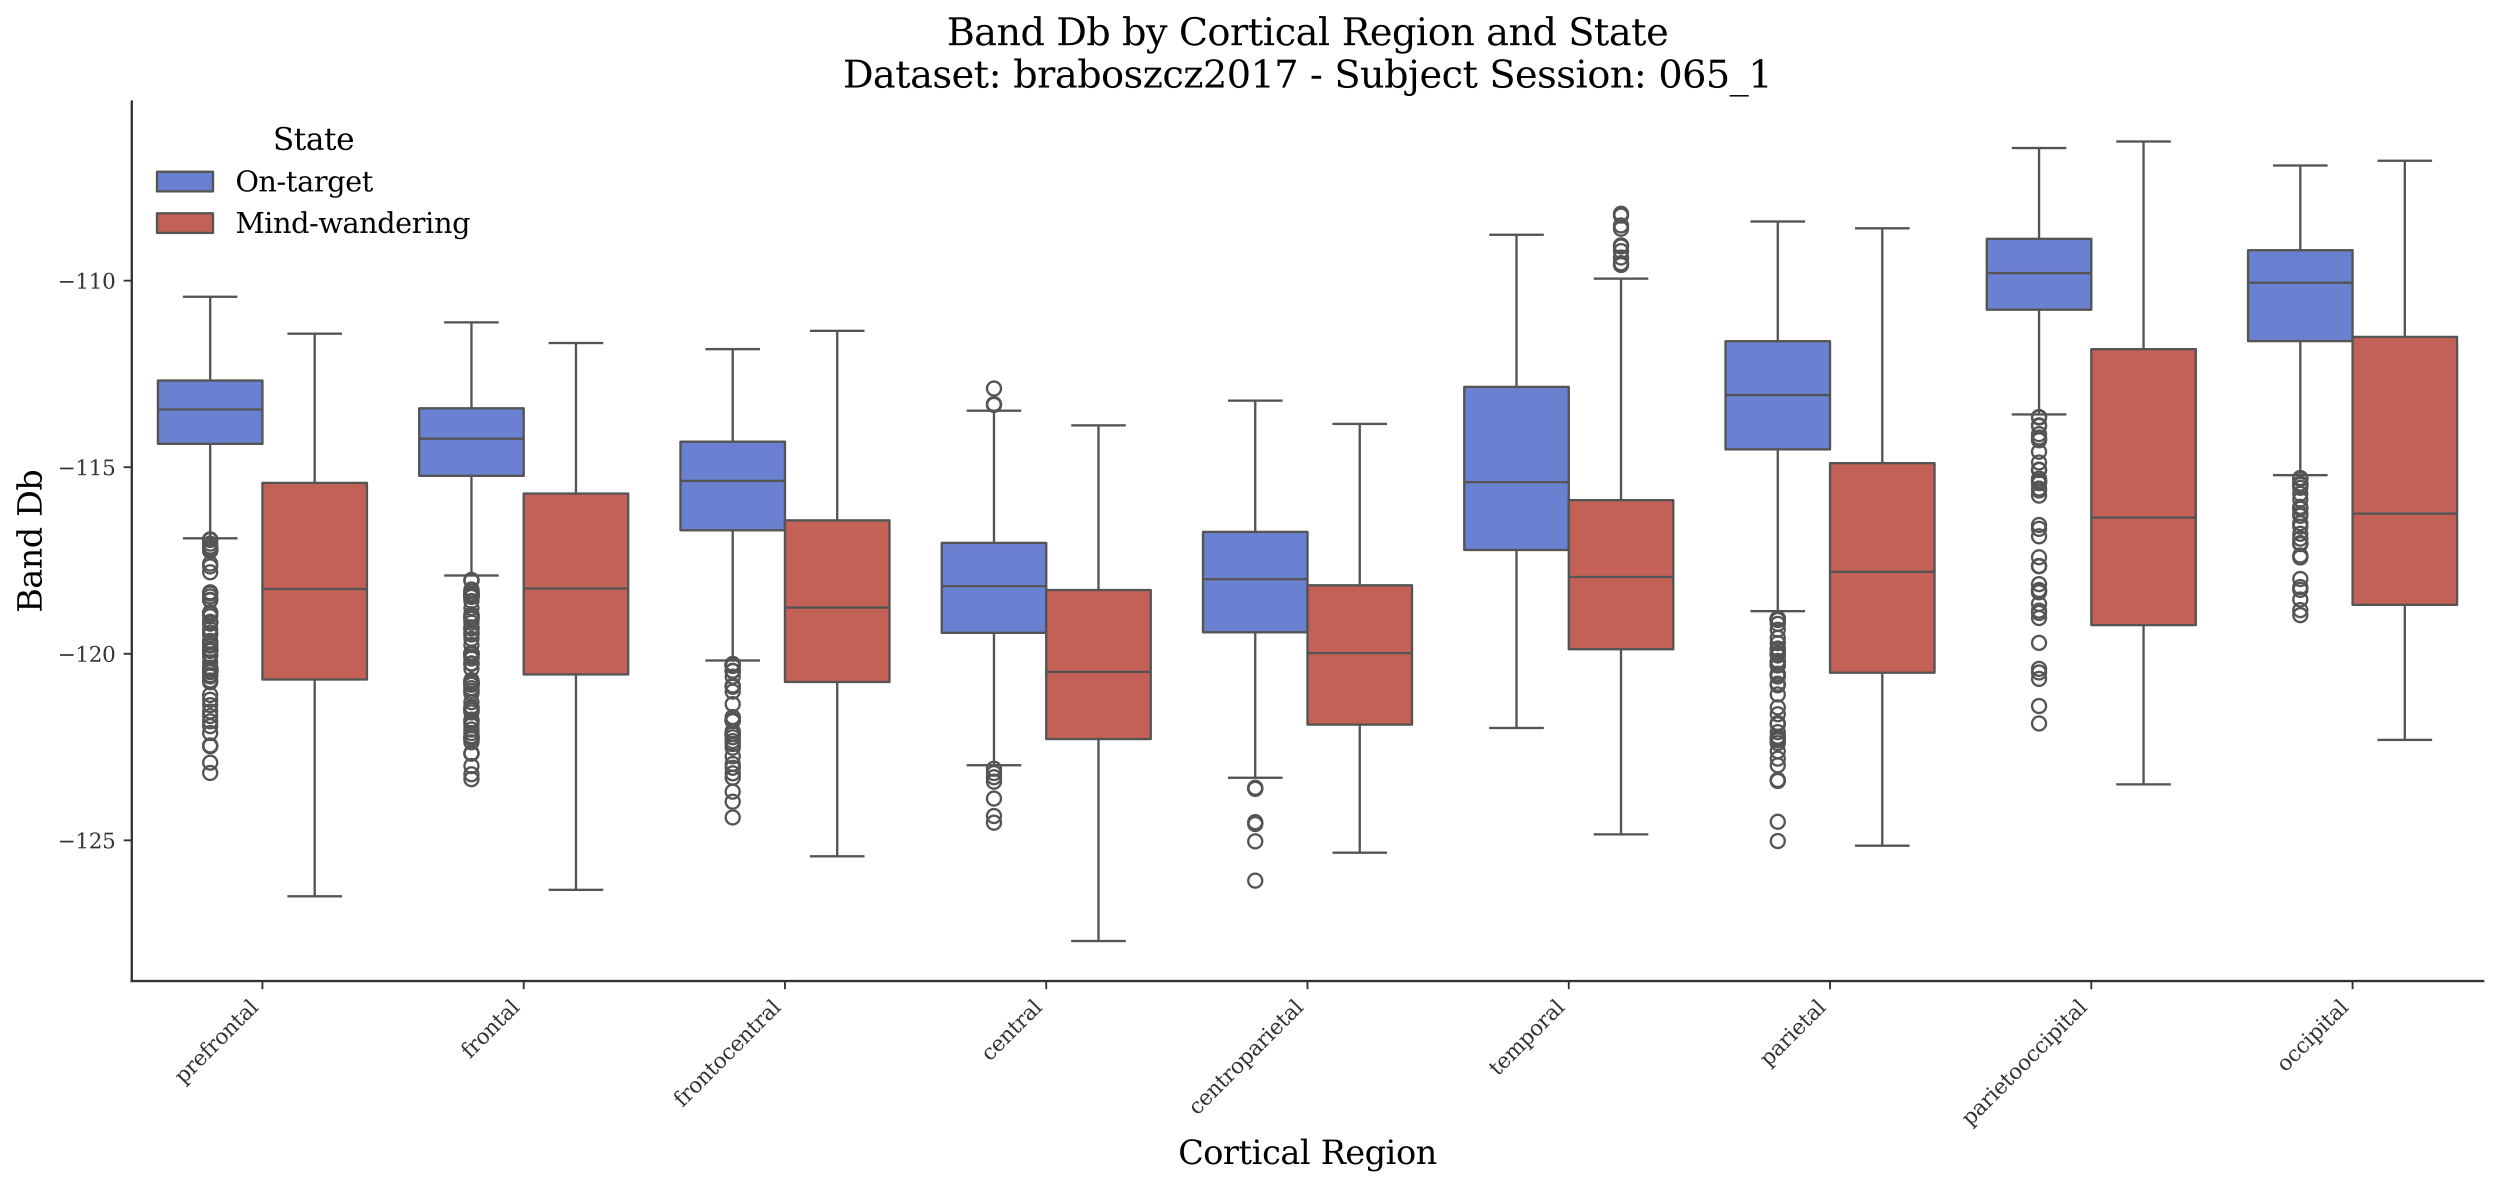 <?xml version="1.0" encoding="utf-8" standalone="no"?>
<!DOCTYPE svg PUBLIC "-//W3C//DTD SVG 1.1//EN"
  "http://www.w3.org/Graphics/SVG/1.1/DTD/svg11.dtd">
<svg xmlns:xlink="http://www.w3.org/1999/xlink" width="1071.11pt" height="509.014pt" viewBox="0 0 1071.11 509.014" xmlns="http://www.w3.org/2000/svg" version="1.1">
 <defs>
  <style type="text/css">*{stroke-linejoin: round; stroke-linecap: butt}</style>
 </defs>
 <g id="figure_1">
  <g id="patch_1">
   <path d="M 0 509.014 
L 1071.11 509.014 
L 1071.11 0 
L 0 0 
z
" style="fill: #ffffff"/>
  </g>
  <g id="axes_1">
   <g id="patch_2">
    <path d="M 56.47 420.314 
L 1063.91 420.314 
L 1063.91 43.502 
L 56.47 43.502 
z
" style="fill: #ffffff"/>
   </g>
   <g id="patch_3">
    <path d="M 112.439 -1638.267 
L 112.439 -1638.267 
L 112.439 -1638.267 
L 112.439 -1638.267 
z
" clip-path="url(#p9c9a70a91a)" style="fill: #6a80d1; stroke: #545454; stroke-linejoin: miter"/>
   </g>
   <g id="patch_4">
    <path d="M 112.439 -1638.267 
L 112.439 -1638.267 
L 112.439 -1638.267 
L 112.439 -1638.267 
z
" clip-path="url(#p9c9a70a91a)" style="fill: #c46156; stroke: #545454; stroke-linejoin: miter"/>
   </g>
   <g id="matplotlib.axis_1">
    <g id="xtick_1">
     <g id="line2d_1">
      <defs>
       <path id="m23210ea846" d="M 0 0 
L 0 3.5 
" style="stroke: #333333; stroke-width: 0.8"/>
      </defs>
      <g>
       <use xlink:href="#m23210ea846" x="112.439" y="420.314" style="fill: #333333; stroke: #333333; stroke-width: 0.8"/>
      </g>
     </g>
     <g id="text_1">
      <!-- prefrontal -->
      <g style="fill: #333333" transform="translate(78.518 464.747) rotate(-45) scale(0.09 -0.09)">
       <defs>
        <path id="DejaVuSerif-70" d="M 1313 1825 
L 1313 1497 
Q 1313 897 1542 583 
Q 1772 269 2209 269 
Q 2650 269 2876 622 
Q 3103 975 3103 1663 
Q 3103 2353 2876 2703 
Q 2650 3053 2209 3053 
Q 1772 3053 1542 2737 
Q 1313 2422 1313 1825 
z
M 738 2988 
L 184 2988 
L 184 3322 
L 1313 3322 
L 1313 2803 
Q 1481 3116 1742 3264 
Q 2003 3413 2388 3413 
Q 3000 3413 3387 2928 
Q 3775 2444 3775 1663 
Q 3775 881 3387 395 
Q 3000 -91 2388 -91 
Q 2003 -91 1742 57 
Q 1481 206 1313 519 
L 1313 -997 
L 1856 -997 
L 1856 -1331 
L 184 -1331 
L 184 -997 
L 738 -997 
L 738 2988 
z
" transform="scale(0.016)"/>
        <path id="DejaVuSerif-72" d="M 3059 3328 
L 3059 2497 
L 2728 2497 
Q 2713 2744 2591 2866 
Q 2469 2988 2234 2988 
Q 1809 2988 1582 2694 
Q 1356 2400 1356 1850 
L 1356 331 
L 2022 331 
L 2022 0 
L 263 0 
L 263 331 
L 781 331 
L 781 2994 
L 231 2994 
L 231 3322 
L 1356 3322 
L 1356 2731 
Q 1525 3078 1790 3245 
Q 2056 3413 2438 3413 
Q 2578 3413 2733 3391 
Q 2888 3369 3059 3328 
z
" transform="scale(0.016)"/>
        <path id="DejaVuSerif-65" d="M 3469 1600 
L 991 1600 
L 991 1575 
Q 991 903 1244 561 
Q 1497 219 1991 219 
Q 2369 219 2611 417 
Q 2853 616 2950 1006 
L 3413 1006 
Q 3275 459 2904 184 
Q 2534 -91 1931 -91 
Q 1203 -91 761 389 
Q 319 869 319 1663 
Q 319 2450 753 2931 
Q 1188 3413 1894 3413 
Q 2647 3413 3050 2948 
Q 3453 2484 3469 1600 
z
M 2791 1931 
Q 2772 2513 2545 2808 
Q 2319 3103 1894 3103 
Q 1497 3103 1269 2806 
Q 1041 2509 991 1931 
L 2791 1931 
z
" transform="scale(0.016)"/>
        <path id="DejaVuSerif-66" d="M 2753 4078 
L 2450 4078 
Q 2447 4313 2317 4434 
Q 2188 4556 1941 4556 
Q 1619 4556 1487 4379 
Q 1356 4203 1356 3750 
L 1356 3322 
L 2284 3322 
L 2284 2988 
L 1356 2988 
L 1356 331 
L 2094 331 
L 2094 0 
L 231 0 
L 231 331 
L 781 331 
L 781 2988 
L 231 2988 
L 231 3322 
L 781 3322 
L 781 3738 
Q 781 4294 1070 4578 
Q 1359 4863 1919 4863 
Q 2128 4863 2337 4825 
Q 2547 4788 2753 4709 
L 2753 4078 
z
" transform="scale(0.016)"/>
        <path id="DejaVuSerif-6f" d="M 1925 219 
Q 2388 219 2623 584 
Q 2859 950 2859 1663 
Q 2859 2375 2623 2739 
Q 2388 3103 1925 3103 
Q 1463 3103 1227 2739 
Q 991 2375 991 1663 
Q 991 950 1228 584 
Q 1466 219 1925 219 
z
M 1925 -91 
Q 1200 -91 759 389 
Q 319 869 319 1663 
Q 319 2456 758 2934 
Q 1197 3413 1925 3413 
Q 2653 3413 3092 2934 
Q 3531 2456 3531 1663 
Q 3531 869 3092 389 
Q 2653 -91 1925 -91 
z
" transform="scale(0.016)"/>
        <path id="DejaVuSerif-6e" d="M 263 0 
L 263 331 
L 781 331 
L 781 2988 
L 231 2988 
L 231 3322 
L 1356 3322 
L 1356 2731 
Q 1516 3069 1770 3241 
Q 2025 3413 2363 3413 
Q 2913 3413 3172 3097 
Q 3431 2781 3431 2113 
L 3431 331 
L 3944 331 
L 3944 0 
L 2356 0 
L 2356 331 
L 2853 331 
L 2853 1931 
Q 2853 2541 2703 2767 
Q 2553 2994 2175 2994 
Q 1775 2994 1565 2701 
Q 1356 2409 1356 1850 
L 1356 331 
L 1856 331 
L 1856 0 
L 263 0 
z
" transform="scale(0.016)"/>
        <path id="DejaVuSerif-74" d="M 691 2988 
L 184 2988 
L 184 3322 
L 691 3322 
L 691 4353 
L 1269 4353 
L 1269 3322 
L 2350 3322 
L 2350 2988 
L 1269 2988 
L 1269 878 
Q 1269 456 1350 337 
Q 1431 219 1650 219 
Q 1875 219 1978 351 
Q 2081 484 2088 781 
L 2522 781 
Q 2497 328 2275 118 
Q 2053 -91 1600 -91 
Q 1103 -91 897 129 
Q 691 350 691 878 
L 691 2988 
z
" transform="scale(0.016)"/>
        <path id="DejaVuSerif-61" d="M 2547 1044 
L 2547 1747 
L 1806 1747 
Q 1378 1747 1168 1562 
Q 959 1378 959 997 
Q 959 650 1171 447 
Q 1384 244 1747 244 
Q 2106 244 2326 466 
Q 2547 688 2547 1044 
z
M 3122 2075 
L 3122 331 
L 3634 331 
L 3634 0 
L 2547 0 
L 2547 359 
Q 2356 128 2106 18 
Q 1856 -91 1522 -91 
Q 969 -91 644 203 
Q 319 497 319 997 
Q 319 1513 691 1797 
Q 1063 2081 1741 2081 
L 2547 2081 
L 2547 2309 
Q 2547 2688 2317 2895 
Q 2088 3103 1672 3103 
Q 1328 3103 1125 2947 
Q 922 2791 872 2484 
L 575 2484 
L 575 3156 
Q 875 3284 1158 3348 
Q 1441 3413 1709 3413 
Q 2400 3413 2761 3070 
Q 3122 2728 3122 2075 
z
" transform="scale(0.016)"/>
        <path id="DejaVuSerif-6c" d="M 1313 331 
L 1856 331 
L 1856 0 
L 184 0 
L 184 331 
L 738 331 
L 738 4531 
L 184 4531 
L 184 4863 
L 1313 4863 
L 1313 331 
z
" transform="scale(0.016)"/>
       </defs>
       <use xlink:href="#DejaVuSerif-70"/>
       <use xlink:href="#DejaVuSerif-72" transform="translate(64.014 0)"/>
       <use xlink:href="#DejaVuSerif-65" transform="translate(111.816 0)"/>
       <use xlink:href="#DejaVuSerif-66" transform="translate(170.996 0)"/>
       <use xlink:href="#DejaVuSerif-72" transform="translate(208.008 0)"/>
       <use xlink:href="#DejaVuSerif-6f" transform="translate(255.811 0)"/>
       <use xlink:href="#DejaVuSerif-6e" transform="translate(316.016 0)"/>
       <use xlink:href="#DejaVuSerif-74" transform="translate(380.42 0)"/>
       <use xlink:href="#DejaVuSerif-61" transform="translate(420.605 0)"/>
       <use xlink:href="#DejaVuSerif-6c" transform="translate(480.225 0)"/>
      </g>
     </g>
    </g>
    <g id="xtick_2">
     <g id="line2d_2">
      <g>
       <use xlink:href="#m23210ea846" x="224.377" y="420.314" style="fill: #333333; stroke: #333333; stroke-width: 0.8"/>
      </g>
     </g>
     <g id="text_2">
      <!-- frontal -->
      <g style="fill: #333333" transform="translate(201.338 453.865) rotate(-45) scale(0.09 -0.09)">
       <use xlink:href="#DejaVuSerif-66"/>
       <use xlink:href="#DejaVuSerif-72" transform="translate(37.012 0)"/>
       <use xlink:href="#DejaVuSerif-6f" transform="translate(84.814 0)"/>
       <use xlink:href="#DejaVuSerif-6e" transform="translate(145.02 0)"/>
       <use xlink:href="#DejaVuSerif-74" transform="translate(209.424 0)"/>
       <use xlink:href="#DejaVuSerif-61" transform="translate(249.609 0)"/>
       <use xlink:href="#DejaVuSerif-6c" transform="translate(309.229 0)"/>
      </g>
     </g>
    </g>
    <g id="xtick_3">
     <g id="line2d_3">
      <g>
       <use xlink:href="#m23210ea846" x="336.314" y="420.314" style="fill: #333333; stroke: #333333; stroke-width: 0.8"/>
      </g>
     </g>
     <g id="text_3">
      <!-- frontocentral -->
      <g style="fill: #333333" transform="translate(292.416 474.725) rotate(-45) scale(0.09 -0.09)">
       <defs>
        <path id="DejaVuSerif-63" d="M 3291 997 
Q 3169 466 2822 187 
Q 2475 -91 1925 -91 
Q 1200 -91 759 389 
Q 319 869 319 1663 
Q 319 2459 759 2936 
Q 1200 3413 1925 3413 
Q 2241 3413 2553 3339 
Q 2866 3266 3181 3116 
L 3181 2266 
L 2847 2266 
Q 2781 2703 2561 2903 
Q 2341 3103 1931 3103 
Q 1466 3103 1228 2742 
Q 991 2381 991 1663 
Q 991 944 1227 581 
Q 1463 219 1931 219 
Q 2303 219 2525 412 
Q 2747 606 2828 997 
L 3291 997 
z
" transform="scale(0.016)"/>
       </defs>
       <use xlink:href="#DejaVuSerif-66"/>
       <use xlink:href="#DejaVuSerif-72" transform="translate(37.012 0)"/>
       <use xlink:href="#DejaVuSerif-6f" transform="translate(84.814 0)"/>
       <use xlink:href="#DejaVuSerif-6e" transform="translate(145.02 0)"/>
       <use xlink:href="#DejaVuSerif-74" transform="translate(209.424 0)"/>
       <use xlink:href="#DejaVuSerif-6f" transform="translate(249.609 0)"/>
       <use xlink:href="#DejaVuSerif-63" transform="translate(309.814 0)"/>
       <use xlink:href="#DejaVuSerif-65" transform="translate(365.82 0)"/>
       <use xlink:href="#DejaVuSerif-6e" transform="translate(425 0)"/>
       <use xlink:href="#DejaVuSerif-74" transform="translate(489.404 0)"/>
       <use xlink:href="#DejaVuSerif-72" transform="translate(529.59 0)"/>
       <use xlink:href="#DejaVuSerif-61" transform="translate(577.393 0)"/>
       <use xlink:href="#DejaVuSerif-6c" transform="translate(637.012 0)"/>
      </g>
     </g>
    </g>
    <g id="xtick_4">
     <g id="line2d_4">
      <g>
       <use xlink:href="#m23210ea846" x="448.252" y="420.314" style="fill: #333333; stroke: #333333; stroke-width: 0.8"/>
      </g>
     </g>
     <g id="text_4">
      <!-- central -->
      <g style="fill: #333333" transform="translate(424.07 455.008) rotate(-45) scale(0.09 -0.09)">
       <use xlink:href="#DejaVuSerif-63"/>
       <use xlink:href="#DejaVuSerif-65" transform="translate(56.006 0)"/>
       <use xlink:href="#DejaVuSerif-6e" transform="translate(115.186 0)"/>
       <use xlink:href="#DejaVuSerif-74" transform="translate(179.59 0)"/>
       <use xlink:href="#DejaVuSerif-72" transform="translate(219.775 0)"/>
       <use xlink:href="#DejaVuSerif-61" transform="translate(267.578 0)"/>
       <use xlink:href="#DejaVuSerif-6c" transform="translate(327.197 0)"/>
      </g>
     </g>
    </g>
    <g id="xtick_5">
     <g id="line2d_5">
      <g>
       <use xlink:href="#m23210ea846" x="560.19" y="420.314" style="fill: #333333; stroke: #333333; stroke-width: 0.8"/>
      </g>
     </g>
     <g id="text_5">
      <!-- centroparietal -->
      <g style="fill: #333333" transform="translate(512.907 478.11) rotate(-45) scale(0.09 -0.09)">
       <defs>
        <path id="DejaVuSerif-69" d="M 622 4353 
Q 622 4497 726 4603 
Q 831 4709 978 4709 
Q 1122 4709 1226 4603 
Q 1331 4497 1331 4353 
Q 1331 4206 1228 4103 
Q 1125 4000 978 4000 
Q 831 4000 726 4103 
Q 622 4206 622 4353 
z
M 1356 331 
L 1900 331 
L 1900 0 
L 231 0 
L 231 331 
L 781 331 
L 781 2988 
L 231 2988 
L 231 3322 
L 1356 3322 
L 1356 331 
z
" transform="scale(0.016)"/>
       </defs>
       <use xlink:href="#DejaVuSerif-63"/>
       <use xlink:href="#DejaVuSerif-65" transform="translate(56.006 0)"/>
       <use xlink:href="#DejaVuSerif-6e" transform="translate(115.186 0)"/>
       <use xlink:href="#DejaVuSerif-74" transform="translate(179.59 0)"/>
       <use xlink:href="#DejaVuSerif-72" transform="translate(219.775 0)"/>
       <use xlink:href="#DejaVuSerif-6f" transform="translate(267.578 0)"/>
       <use xlink:href="#DejaVuSerif-70" transform="translate(327.783 0)"/>
       <use xlink:href="#DejaVuSerif-61" transform="translate(391.797 0)"/>
       <use xlink:href="#DejaVuSerif-72" transform="translate(451.416 0)"/>
       <use xlink:href="#DejaVuSerif-69" transform="translate(499.219 0)"/>
       <use xlink:href="#DejaVuSerif-65" transform="translate(531.201 0)"/>
       <use xlink:href="#DejaVuSerif-74" transform="translate(590.381 0)"/>
       <use xlink:href="#DejaVuSerif-61" transform="translate(630.566 0)"/>
       <use xlink:href="#DejaVuSerif-6c" transform="translate(690.186 0)"/>
      </g>
     </g>
    </g>
    <g id="xtick_6">
     <g id="line2d_6">
      <g>
       <use xlink:href="#m23210ea846" x="672.128" y="420.314" style="fill: #333333; stroke: #333333; stroke-width: 0.8"/>
      </g>
     </g>
     <g id="text_6">
      <!-- temporal -->
      <g style="fill: #333333" transform="translate(641.668 461.286) rotate(-45) scale(0.09 -0.09)">
       <defs>
        <path id="DejaVuSerif-6d" d="M 3316 2675 
Q 3481 3041 3739 3227 
Q 3997 3413 4341 3413 
Q 4863 3413 5119 3089 
Q 5375 2766 5375 2113 
L 5375 331 
L 5894 331 
L 5894 0 
L 4300 0 
L 4300 331 
L 4800 331 
L 4800 2047 
Q 4800 2556 4650 2772 
Q 4500 2988 4153 2988 
Q 3769 2988 3567 2697 
Q 3366 2406 3366 1850 
L 3366 331 
L 3866 331 
L 3866 0 
L 2291 0 
L 2291 331 
L 2791 331 
L 2791 2069 
Q 2791 2566 2641 2777 
Q 2491 2988 2144 2988 
Q 1759 2988 1557 2697 
Q 1356 2406 1356 1850 
L 1356 331 
L 1856 331 
L 1856 0 
L 263 0 
L 263 331 
L 781 331 
L 781 2994 
L 231 2994 
L 231 3322 
L 1356 3322 
L 1356 2731 
Q 1516 3063 1762 3238 
Q 2009 3413 2322 3413 
Q 2709 3413 2968 3220 
Q 3228 3028 3316 2675 
z
" transform="scale(0.016)"/>
       </defs>
       <use xlink:href="#DejaVuSerif-74"/>
       <use xlink:href="#DejaVuSerif-65" transform="translate(40.186 0)"/>
       <use xlink:href="#DejaVuSerif-6d" transform="translate(99.365 0)"/>
       <use xlink:href="#DejaVuSerif-70" transform="translate(194.189 0)"/>
       <use xlink:href="#DejaVuSerif-6f" transform="translate(258.203 0)"/>
       <use xlink:href="#DejaVuSerif-72" transform="translate(318.408 0)"/>
       <use xlink:href="#DejaVuSerif-61" transform="translate(366.211 0)"/>
       <use xlink:href="#DejaVuSerif-6c" transform="translate(425.83 0)"/>
      </g>
     </g>
    </g>
    <g id="xtick_7">
     <g id="line2d_7">
      <g>
       <use xlink:href="#m23210ea846" x="784.065" y="420.314" style="fill: #333333; stroke: #333333; stroke-width: 0.8"/>
      </g>
     </g>
     <g id="text_7">
      <!-- parietal -->
      <g style="fill: #333333" transform="translate(757.642 457.25) rotate(-45) scale(0.09 -0.09)">
       <use xlink:href="#DejaVuSerif-70"/>
       <use xlink:href="#DejaVuSerif-61" transform="translate(64.014 0)"/>
       <use xlink:href="#DejaVuSerif-72" transform="translate(123.633 0)"/>
       <use xlink:href="#DejaVuSerif-69" transform="translate(171.436 0)"/>
       <use xlink:href="#DejaVuSerif-65" transform="translate(203.418 0)"/>
       <use xlink:href="#DejaVuSerif-74" transform="translate(262.598 0)"/>
       <use xlink:href="#DejaVuSerif-61" transform="translate(302.783 0)"/>
       <use xlink:href="#DejaVuSerif-6c" transform="translate(362.402 0)"/>
      </g>
     </g>
    </g>
    <g id="xtick_8">
     <g id="line2d_8">
      <g>
       <use xlink:href="#m23210ea846" x="896.003" y="420.314" style="fill: #333333; stroke: #333333; stroke-width: 0.8"/>
      </g>
     </g>
     <g id="text_8">
      <!-- parietooccipital -->
      <g style="fill: #333333" transform="translate(844.087 482.742) rotate(-45) scale(0.09 -0.09)">
       <use xlink:href="#DejaVuSerif-70"/>
       <use xlink:href="#DejaVuSerif-61" transform="translate(64.014 0)"/>
       <use xlink:href="#DejaVuSerif-72" transform="translate(123.633 0)"/>
       <use xlink:href="#DejaVuSerif-69" transform="translate(171.436 0)"/>
       <use xlink:href="#DejaVuSerif-65" transform="translate(203.418 0)"/>
       <use xlink:href="#DejaVuSerif-74" transform="translate(262.598 0)"/>
       <use xlink:href="#DejaVuSerif-6f" transform="translate(302.783 0)"/>
       <use xlink:href="#DejaVuSerif-6f" transform="translate(362.988 0)"/>
       <use xlink:href="#DejaVuSerif-63" transform="translate(423.193 0)"/>
       <use xlink:href="#DejaVuSerif-63" transform="translate(479.199 0)"/>
       <use xlink:href="#DejaVuSerif-69" transform="translate(535.205 0)"/>
       <use xlink:href="#DejaVuSerif-70" transform="translate(567.188 0)"/>
       <use xlink:href="#DejaVuSerif-69" transform="translate(631.201 0)"/>
       <use xlink:href="#DejaVuSerif-74" transform="translate(663.184 0)"/>
       <use xlink:href="#DejaVuSerif-61" transform="translate(703.369 0)"/>
       <use xlink:href="#DejaVuSerif-6c" transform="translate(762.988 0)"/>
      </g>
     </g>
    </g>
    <g id="xtick_9">
     <g id="line2d_9">
      <g>
       <use xlink:href="#m23210ea846" x="1007.941" y="420.314" style="fill: #333333; stroke: #333333; stroke-width: 0.8"/>
      </g>
     </g>
     <g id="text_9">
      <!-- occipital -->
      <g style="fill: #333333" transform="translate(979.126 459.641) rotate(-45) scale(0.09 -0.09)">
       <use xlink:href="#DejaVuSerif-6f"/>
       <use xlink:href="#DejaVuSerif-63" transform="translate(60.205 0)"/>
       <use xlink:href="#DejaVuSerif-63" transform="translate(116.211 0)"/>
       <use xlink:href="#DejaVuSerif-69" transform="translate(172.217 0)"/>
       <use xlink:href="#DejaVuSerif-70" transform="translate(204.199 0)"/>
       <use xlink:href="#DejaVuSerif-69" transform="translate(268.213 0)"/>
       <use xlink:href="#DejaVuSerif-74" transform="translate(300.195 0)"/>
       <use xlink:href="#DejaVuSerif-61" transform="translate(340.381 0)"/>
       <use xlink:href="#DejaVuSerif-6c" transform="translate(400 0)"/>
      </g>
     </g>
    </g>
    <g id="text_10">
     <!-- Cortical Region -->
     <g transform="translate(504.808 498.704) scale(0.14 -0.14)">
      <defs>
       <path id="DejaVuSerif-43" d="M 4513 1234 
Q 4306 581 3820 245 
Q 3334 -91 2591 -91 
Q 2134 -91 1743 65 
Q 1353 222 1050 525 
Q 700 875 529 1320 
Q 359 1766 359 2328 
Q 359 3416 987 4083 
Q 1616 4750 2644 4750 
Q 3025 4750 3456 4650 
Q 3888 4550 4384 4347 
L 4384 3272 
L 4031 3272 
Q 3916 3859 3567 4137 
Q 3219 4416 2591 4416 
Q 1844 4416 1459 3886 
Q 1075 3356 1075 2328 
Q 1075 1303 1459 773 
Q 1844 244 2591 244 
Q 3113 244 3450 492 
Q 3788 741 3938 1234 
L 4513 1234 
z
" transform="scale(0.016)"/>
       <path id="DejaVuSerif-20" transform="scale(0.016)"/>
       <path id="DejaVuSerif-52" d="M 3066 2316 
Q 3284 2256 3442 2114 
Q 3600 1972 3725 1716 
L 4403 331 
L 4972 331 
L 4972 0 
L 3872 0 
L 3144 1484 
Q 2934 1916 2759 2042 
Q 2584 2169 2278 2169 
L 1581 2169 
L 1581 331 
L 2241 331 
L 2241 0 
L 353 0 
L 353 331 
L 947 331 
L 947 4331 
L 353 4331 
L 353 4666 
L 2719 4666 
Q 3400 4666 3770 4341 
Q 4141 4016 4141 3419 
Q 4141 2938 3870 2661 
Q 3600 2384 3066 2316 
z
M 1581 2503 
L 2503 2503 
Q 2975 2503 3200 2726 
Q 3425 2950 3425 3419 
Q 3425 3888 3200 4109 
Q 2975 4331 2503 4331 
L 1581 4331 
L 1581 2503 
z
" transform="scale(0.016)"/>
       <path id="DejaVuSerif-67" d="M 3359 2988 
L 3359 72 
Q 3359 -644 2965 -1033 
Q 2572 -1422 1844 -1422 
Q 1516 -1422 1216 -1362 
Q 916 -1303 641 -1184 
L 641 -488 
L 941 -488 
Q 997 -813 1206 -963 
Q 1416 -1113 1806 -1113 
Q 2313 -1113 2548 -827 
Q 2784 -541 2784 72 
L 2784 519 
Q 2616 206 2355 57 
Q 2094 -91 1709 -91 
Q 1097 -91 708 395 
Q 319 881 319 1663 
Q 319 2444 706 2928 
Q 1094 3413 1709 3413 
Q 2094 3413 2355 3264 
Q 2616 3116 2784 2803 
L 2784 3322 
L 3909 3322 
L 3909 2988 
L 3359 2988 
z
M 2784 1825 
Q 2784 2422 2554 2737 
Q 2325 3053 1888 3053 
Q 1444 3053 1217 2703 
Q 991 2353 991 1663 
Q 991 975 1217 622 
Q 1444 269 1888 269 
Q 2325 269 2554 583 
Q 2784 897 2784 1497 
L 2784 1825 
z
" transform="scale(0.016)"/>
      </defs>
      <use xlink:href="#DejaVuSerif-43"/>
      <use xlink:href="#DejaVuSerif-6f" transform="translate(76.514 0)"/>
      <use xlink:href="#DejaVuSerif-72" transform="translate(136.719 0)"/>
      <use xlink:href="#DejaVuSerif-74" transform="translate(184.521 0)"/>
      <use xlink:href="#DejaVuSerif-69" transform="translate(224.707 0)"/>
      <use xlink:href="#DejaVuSerif-63" transform="translate(256.689 0)"/>
      <use xlink:href="#DejaVuSerif-61" transform="translate(312.695 0)"/>
      <use xlink:href="#DejaVuSerif-6c" transform="translate(372.314 0)"/>
      <use xlink:href="#DejaVuSerif-20" transform="translate(404.297 0)"/>
      <use xlink:href="#DejaVuSerif-52" transform="translate(436.084 0)"/>
      <use xlink:href="#DejaVuSerif-65" transform="translate(511.377 0)"/>
      <use xlink:href="#DejaVuSerif-67" transform="translate(570.557 0)"/>
      <use xlink:href="#DejaVuSerif-69" transform="translate(634.57 0)"/>
      <use xlink:href="#DejaVuSerif-6f" transform="translate(666.553 0)"/>
      <use xlink:href="#DejaVuSerif-6e" transform="translate(726.758 0)"/>
     </g>
    </g>
   </g>
   <g id="matplotlib.axis_2">
    <g id="ytick_1">
     <g id="line2d_10">
      <defs>
       <path id="m58960d31e2" d="M 0 0 
L -3.5 0 
" style="stroke: #333333; stroke-width: 0.8"/>
      </defs>
      <g>
       <use xlink:href="#m58960d31e2" x="56.47" y="360.042" style="fill: #333333; stroke: #333333; stroke-width: 0.8"/>
      </g>
     </g>
     <g id="text_11">
      <!-- −125 -->
      <g style="fill: #333333" transform="translate(24.749 363.461) scale(0.09 -0.09)">
       <defs>
        <path id="DejaVuSerif-2212" d="M 678 2259 
L 4684 2259 
L 4684 1753 
L 678 1753 
L 678 2259 
z
" transform="scale(0.016)"/>
        <path id="DejaVuSerif-31" d="M 909 0 
L 909 331 
L 1722 331 
L 1722 4213 
L 781 3603 
L 781 4013 
L 1919 4750 
L 2350 4750 
L 2350 331 
L 3163 331 
L 3163 0 
L 909 0 
z
" transform="scale(0.016)"/>
        <path id="DejaVuSerif-32" d="M 819 3553 
L 469 3553 
L 469 4384 
Q 803 4563 1142 4656 
Q 1481 4750 1806 4750 
Q 2534 4750 2956 4397 
Q 3378 4044 3378 3438 
Q 3378 2753 2422 1800 
Q 2347 1728 2309 1691 
L 1131 513 
L 3078 513 
L 3078 1088 
L 3444 1088 
L 3444 0 
L 434 0 
L 434 341 
L 1850 1753 
Q 2319 2222 2519 2614 
Q 2719 3006 2719 3438 
Q 2719 3909 2473 4175 
Q 2228 4441 1797 4441 
Q 1350 4441 1106 4219 
Q 863 3997 819 3553 
z
" transform="scale(0.016)"/>
        <path id="DejaVuSerif-35" d="M 3219 4666 
L 3219 4153 
L 1081 4153 
L 1081 2816 
Q 1244 2928 1461 2984 
Q 1678 3041 1947 3041 
Q 2703 3041 3140 2622 
Q 3578 2203 3578 1478 
Q 3578 738 3136 323 
Q 2694 -91 1894 -91 
Q 1572 -91 1234 -12 
Q 897 66 544 225 
L 544 1131 
L 897 1131 
Q 925 688 1179 453 
Q 1434 219 1894 219 
Q 2388 219 2653 544 
Q 2919 869 2919 1478 
Q 2919 2084 2655 2407 
Q 2391 2731 1894 2731 
Q 1613 2731 1398 2631 
Q 1184 2531 1019 2322 
L 750 2322 
L 750 4666 
L 3219 4666 
z
" transform="scale(0.016)"/>
       </defs>
       <use xlink:href="#DejaVuSerif-2212"/>
       <use xlink:href="#DejaVuSerif-31" transform="translate(83.789 0)"/>
       <use xlink:href="#DejaVuSerif-32" transform="translate(147.412 0)"/>
       <use xlink:href="#DejaVuSerif-35" transform="translate(211.035 0)"/>
      </g>
     </g>
    </g>
    <g id="ytick_2">
     <g id="line2d_11">
      <g>
       <use xlink:href="#m58960d31e2" x="56.47" y="280.109" style="fill: #333333; stroke: #333333; stroke-width: 0.8"/>
      </g>
     </g>
     <g id="text_12">
      <!-- −120 -->
      <g style="fill: #333333" transform="translate(24.749 283.529) scale(0.09 -0.09)">
       <defs>
        <path id="DejaVuSerif-30" d="M 2034 219 
Q 2513 219 2750 744 
Q 2988 1269 2988 2328 
Q 2988 3391 2750 3916 
Q 2513 4441 2034 4441 
Q 1556 4441 1318 3916 
Q 1081 3391 1081 2328 
Q 1081 1269 1318 744 
Q 1556 219 2034 219 
z
M 2034 -91 
Q 1275 -91 848 546 
Q 422 1184 422 2328 
Q 422 3475 848 4112 
Q 1275 4750 2034 4750 
Q 2797 4750 3222 4112 
Q 3647 3475 3647 2328 
Q 3647 1184 3222 546 
Q 2797 -91 2034 -91 
z
" transform="scale(0.016)"/>
       </defs>
       <use xlink:href="#DejaVuSerif-2212"/>
       <use xlink:href="#DejaVuSerif-31" transform="translate(83.789 0)"/>
       <use xlink:href="#DejaVuSerif-32" transform="translate(147.412 0)"/>
       <use xlink:href="#DejaVuSerif-30" transform="translate(211.035 0)"/>
      </g>
     </g>
    </g>
    <g id="ytick_3">
     <g id="line2d_12">
      <g>
       <use xlink:href="#m58960d31e2" x="56.47" y="200.177" style="fill: #333333; stroke: #333333; stroke-width: 0.8"/>
      </g>
     </g>
     <g id="text_13">
      <!-- −115 -->
      <g style="fill: #333333" transform="translate(24.749 203.596) scale(0.09 -0.09)">
       <use xlink:href="#DejaVuSerif-2212"/>
       <use xlink:href="#DejaVuSerif-31" transform="translate(83.789 0)"/>
       <use xlink:href="#DejaVuSerif-31" transform="translate(147.412 0)"/>
       <use xlink:href="#DejaVuSerif-35" transform="translate(211.035 0)"/>
      </g>
     </g>
    </g>
    <g id="ytick_4">
     <g id="line2d_13">
      <g>
       <use xlink:href="#m58960d31e2" x="56.47" y="120.245" style="fill: #333333; stroke: #333333; stroke-width: 0.8"/>
      </g>
     </g>
     <g id="text_14">
      <!-- −110 -->
      <g style="fill: #333333" transform="translate(24.749 123.664) scale(0.09 -0.09)">
       <use xlink:href="#DejaVuSerif-2212"/>
       <use xlink:href="#DejaVuSerif-31" transform="translate(83.789 0)"/>
       <use xlink:href="#DejaVuSerif-31" transform="translate(147.412 0)"/>
       <use xlink:href="#DejaVuSerif-30" transform="translate(211.035 0)"/>
      </g>
     </g>
    </g>
    <g id="text_15">
     <!-- Band Db -->
     <g transform="translate(17.838 262.533) rotate(-90) scale(0.14 -0.14)">
      <defs>
       <path id="DejaVuSerif-42" d="M 1581 331 
L 2516 331 
Q 3078 331 3337 575 
Q 3597 819 3597 1350 
Q 3597 1878 3339 2120 
Q 3081 2363 2516 2363 
L 1581 2363 
L 1581 331 
z
M 1581 2694 
L 2375 2694 
Q 2888 2694 3123 2891 
Q 3359 3088 3359 3513 
Q 3359 3941 3123 4136 
Q 2888 4331 2375 4331 
L 1581 4331 
L 1581 2694 
z
M 353 0 
L 353 331 
L 947 331 
L 947 4331 
L 353 4331 
L 353 4666 
L 2656 4666 
Q 3363 4666 3720 4377 
Q 4078 4088 4078 3513 
Q 4078 3097 3829 2850 
Q 3581 2603 3103 2547 
Q 3697 2472 4005 2167 
Q 4313 1863 4313 1350 
Q 4313 656 3875 328 
Q 3438 0 2509 0 
L 353 0 
z
" transform="scale(0.016)"/>
       <path id="DejaVuSerif-64" d="M 3359 331 
L 3909 331 
L 3909 0 
L 2784 0 
L 2784 519 
Q 2616 206 2355 57 
Q 2094 -91 1709 -91 
Q 1097 -91 708 395 
Q 319 881 319 1663 
Q 319 2444 706 2928 
Q 1094 3413 1709 3413 
Q 2094 3413 2355 3264 
Q 2616 3116 2784 2803 
L 2784 4531 
L 2241 4531 
L 2241 4863 
L 3359 4863 
L 3359 331 
z
M 2784 1497 
L 2784 1825 
Q 2784 2422 2554 2737 
Q 2325 3053 1888 3053 
Q 1444 3053 1217 2703 
Q 991 2353 991 1663 
Q 991 975 1217 622 
Q 1444 269 1888 269 
Q 2325 269 2554 583 
Q 2784 897 2784 1497 
z
" transform="scale(0.016)"/>
       <path id="DejaVuSerif-44" d="M 1581 331 
L 2163 331 
Q 3072 331 3558 850 
Q 4044 1369 4044 2338 
Q 4044 3306 3559 3818 
Q 3075 4331 2163 4331 
L 1581 4331 
L 1581 331 
z
M 353 0 
L 353 331 
L 947 331 
L 947 4331 
L 353 4331 
L 353 4666 
L 2209 4666 
Q 3416 4666 4089 4050 
Q 4763 3434 4763 2338 
Q 4763 1238 4088 619 
Q 3413 0 2209 0 
L 353 0 
z
" transform="scale(0.016)"/>
       <path id="DejaVuSerif-62" d="M 738 331 
L 738 4531 
L 184 4531 
L 184 4863 
L 1313 4863 
L 1313 2803 
Q 1481 3116 1742 3264 
Q 2003 3413 2388 3413 
Q 3000 3413 3387 2928 
Q 3775 2444 3775 1663 
Q 3775 881 3387 395 
Q 3000 -91 2388 -91 
Q 2003 -91 1742 57 
Q 1481 206 1313 519 
L 1313 0 
L 184 0 
L 184 331 
L 738 331 
z
M 1313 1497 
Q 1313 897 1542 583 
Q 1772 269 2209 269 
Q 2650 269 2876 622 
Q 3103 975 3103 1663 
Q 3103 2353 2876 2703 
Q 2650 3053 2209 3053 
Q 1772 3053 1542 2737 
Q 1313 2422 1313 1825 
L 1313 1497 
z
" transform="scale(0.016)"/>
      </defs>
      <use xlink:href="#DejaVuSerif-42"/>
      <use xlink:href="#DejaVuSerif-61" transform="translate(73.486 0)"/>
      <use xlink:href="#DejaVuSerif-6e" transform="translate(133.105 0)"/>
      <use xlink:href="#DejaVuSerif-64" transform="translate(197.51 0)"/>
      <use xlink:href="#DejaVuSerif-20" transform="translate(261.523 0)"/>
      <use xlink:href="#DejaVuSerif-44" transform="translate(293.311 0)"/>
      <use xlink:href="#DejaVuSerif-62" transform="translate(373.486 0)"/>
     </g>
    </g>
   </g>
   <g id="patch_5">
    <path d="M 67.664 190.151 
L 112.439 190.151 
L 112.439 163.051 
L 67.664 163.051 
L 67.664 190.151 
z
" clip-path="url(#p9c9a70a91a)" style="fill: #6a80d1; stroke: #545454; stroke-linejoin: miter"/>
   </g>
   <g id="line2d_14">
    <path d="M 90.051 190.151 
L 90.051 230.622 
" clip-path="url(#p9c9a70a91a)" style="fill: none; stroke: #545454"/>
   </g>
   <g id="line2d_15">
    <path d="M 90.051 163.051 
L 90.051 127.142 
" clip-path="url(#p9c9a70a91a)" style="fill: none; stroke: #545454"/>
   </g>
   <g id="line2d_16">
    <path d="M 78.857 230.622 
L 101.245 230.622 
" clip-path="url(#p9c9a70a91a)" style="fill: none; stroke: #545454; stroke-linecap: square"/>
   </g>
   <g id="line2d_17">
    <path d="M 78.857 127.142 
L 101.245 127.142 
" clip-path="url(#p9c9a70a91a)" style="fill: none; stroke: #545454; stroke-linecap: square"/>
   </g>
   <g id="line2d_18">
    <defs>
     <path id="m2b9e792daf" d="M 0 3 
C 0.796 3 1.559 2.684 2.121 2.121 
C 2.684 1.559 3 0.796 3 0 
C 3 -0.796 2.684 -1.559 2.121 -2.121 
C 1.559 -2.684 0.796 -3 0 -3 
C -0.796 -3 -1.559 -2.684 -2.121 -2.121 
C -2.684 -1.559 -3 -0.796 -3 0 
C -3 0.796 -2.684 1.559 -2.121 2.121 
C -1.559 2.684 -0.796 3 0 3 
z
" style="stroke: #545454"/>
    </defs>
    <g clip-path="url(#p9c9a70a91a)">
     <use xlink:href="#m2b9e792daf" x="90.051" y="257.211" style="fill-opacity: 0; stroke: #545454"/>
     <use xlink:href="#m2b9e792daf" x="90.051" y="262.309" style="fill-opacity: 0; stroke: #545454"/>
     <use xlink:href="#m2b9e792daf" x="90.051" y="264.029" style="fill-opacity: 0; stroke: #545454"/>
     <use xlink:href="#m2b9e792daf" x="90.051" y="254.319" style="fill-opacity: 0; stroke: #545454"/>
     <use xlink:href="#m2b9e792daf" x="90.051" y="263.121" style="fill-opacity: 0; stroke: #545454"/>
     <use xlink:href="#m2b9e792daf" x="90.051" y="281.195" style="fill-opacity: 0; stroke: #545454"/>
     <use xlink:href="#m2b9e792daf" x="90.051" y="274.597" style="fill-opacity: 0; stroke: #545454"/>
     <use xlink:href="#m2b9e792daf" x="90.051" y="256.977" style="fill-opacity: 0; stroke: #545454"/>
     <use xlink:href="#m2b9e792daf" x="90.051" y="287.713" style="fill-opacity: 0; stroke: #545454"/>
     <use xlink:href="#m2b9e792daf" x="90.051" y="276.612" style="fill-opacity: 0; stroke: #545454"/>
     <use xlink:href="#m2b9e792daf" x="90.051" y="304.853" style="fill-opacity: 0; stroke: #545454"/>
     <use xlink:href="#m2b9e792daf" x="90.051" y="292.278" style="fill-opacity: 0; stroke: #545454"/>
     <use xlink:href="#m2b9e792daf" x="90.051" y="289.279" style="fill-opacity: 0; stroke: #545454"/>
     <use xlink:href="#m2b9e792daf" x="90.051" y="286.223" style="fill-opacity: 0; stroke: #545454"/>
     <use xlink:href="#m2b9e792daf" x="90.051" y="306.792" style="fill-opacity: 0; stroke: #545454"/>
     <use xlink:href="#m2b9e792daf" x="90.051" y="297.726" style="fill-opacity: 0; stroke: #545454"/>
     <use xlink:href="#m2b9e792daf" x="90.051" y="319.38" style="fill-opacity: 0; stroke: #545454"/>
     <use xlink:href="#m2b9e792daf" x="90.051" y="311.122" style="fill-opacity: 0; stroke: #545454"/>
     <use xlink:href="#m2b9e792daf" x="90.051" y="331.168" style="fill-opacity: 0; stroke: #545454"/>
     <use xlink:href="#m2b9e792daf" x="90.051" y="319.715" style="fill-opacity: 0; stroke: #545454"/>
     <use xlink:href="#m2b9e792daf" x="90.051" y="309.048" style="fill-opacity: 0; stroke: #545454"/>
     <use xlink:href="#m2b9e792daf" x="90.051" y="302.117" style="fill-opacity: 0; stroke: #545454"/>
     <use xlink:href="#m2b9e792daf" x="90.051" y="314.066" style="fill-opacity: 0; stroke: #545454"/>
     <use xlink:href="#m2b9e792daf" x="90.051" y="326.75" style="fill-opacity: 0; stroke: #545454"/>
     <use xlink:href="#m2b9e792daf" x="90.051" y="291.55" style="fill-opacity: 0; stroke: #545454"/>
     <use xlink:href="#m2b9e792daf" x="90.051" y="286.524" style="fill-opacity: 0; stroke: #545454"/>
     <use xlink:href="#m2b9e792daf" x="90.051" y="299.824" style="fill-opacity: 0; stroke: #545454"/>
     <use xlink:href="#m2b9e792daf" x="90.051" y="287.472" style="fill-opacity: 0; stroke: #545454"/>
     <use xlink:href="#m2b9e792daf" x="90.051" y="286.052" style="fill-opacity: 0; stroke: #545454"/>
     <use xlink:href="#m2b9e792daf" x="90.051" y="278.894" style="fill-opacity: 0; stroke: #545454"/>
     <use xlink:href="#m2b9e792daf" x="90.051" y="287.692" style="fill-opacity: 0; stroke: #545454"/>
     <use xlink:href="#m2b9e792daf" x="90.051" y="288.004" style="fill-opacity: 0; stroke: #545454"/>
     <use xlink:href="#m2b9e792daf" x="90.051" y="242.658" style="fill-opacity: 0; stroke: #545454"/>
     <use xlink:href="#m2b9e792daf" x="90.051" y="231.314" style="fill-opacity: 0; stroke: #545454"/>
     <use xlink:href="#m2b9e792daf" x="90.051" y="253.766" style="fill-opacity: 0; stroke: #545454"/>
     <use xlink:href="#m2b9e792daf" x="90.051" y="245.181" style="fill-opacity: 0; stroke: #545454"/>
     <use xlink:href="#m2b9e792daf" x="90.051" y="255.541" style="fill-opacity: 0; stroke: #545454"/>
     <use xlink:href="#m2b9e792daf" x="90.051" y="267.197" style="fill-opacity: 0; stroke: #545454"/>
     <use xlink:href="#m2b9e792daf" x="90.051" y="278.129" style="fill-opacity: 0; stroke: #545454"/>
     <use xlink:href="#m2b9e792daf" x="90.051" y="289.832" style="fill-opacity: 0; stroke: #545454"/>
     <use xlink:href="#m2b9e792daf" x="90.051" y="283.826" style="fill-opacity: 0; stroke: #545454"/>
     <use xlink:href="#m2b9e792daf" x="90.051" y="278.404" style="fill-opacity: 0; stroke: #545454"/>
     <use xlink:href="#m2b9e792daf" x="90.051" y="266.646" style="fill-opacity: 0; stroke: #545454"/>
     <use xlink:href="#m2b9e792daf" x="90.051" y="266.391" style="fill-opacity: 0; stroke: #545454"/>
     <use xlink:href="#m2b9e792daf" x="90.051" y="271.911" style="fill-opacity: 0; stroke: #545454"/>
     <use xlink:href="#m2b9e792daf" x="90.051" y="270.995" style="fill-opacity: 0; stroke: #545454"/>
     <use xlink:href="#m2b9e792daf" x="90.051" y="276.284" style="fill-opacity: 0; stroke: #545454"/>
     <use xlink:href="#m2b9e792daf" x="90.051" y="280.43" style="fill-opacity: 0; stroke: #545454"/>
     <use xlink:href="#m2b9e792daf" x="90.051" y="275.015" style="fill-opacity: 0; stroke: #545454"/>
     <use xlink:href="#m2b9e792daf" x="90.051" y="269.566" style="fill-opacity: 0; stroke: #545454"/>
     <use xlink:href="#m2b9e792daf" x="90.051" y="234.351" style="fill-opacity: 0; stroke: #545454"/>
     <use xlink:href="#m2b9e792daf" x="90.051" y="231.11" style="fill-opacity: 0; stroke: #545454"/>
     <use xlink:href="#m2b9e792daf" x="90.051" y="236.052" style="fill-opacity: 0; stroke: #545454"/>
     <use xlink:href="#m2b9e792daf" x="90.051" y="235.281" style="fill-opacity: 0; stroke: #545454"/>
     <use xlink:href="#m2b9e792daf" x="90.051" y="232.899" style="fill-opacity: 0; stroke: #545454"/>
     <use xlink:href="#m2b9e792daf" x="90.051" y="241.463" style="fill-opacity: 0; stroke: #545454"/>
     <use xlink:href="#m2b9e792daf" x="90.051" y="235.799" style="fill-opacity: 0; stroke: #545454"/>
     <use xlink:href="#m2b9e792daf" x="90.051" y="234.26" style="fill-opacity: 0; stroke: #545454"/>
    </g>
   </g>
   <g id="patch_6">
    <path d="M 179.601 203.88 
L 224.377 203.88 
L 224.377 174.933 
L 179.601 174.933 
L 179.601 203.88 
z
" clip-path="url(#p9c9a70a91a)" style="fill: #6a80d1; stroke: #545454; stroke-linejoin: miter"/>
   </g>
   <g id="line2d_19">
    <path d="M 201.989 203.88 
L 201.989 246.583 
" clip-path="url(#p9c9a70a91a)" style="fill: none; stroke: #545454"/>
   </g>
   <g id="line2d_20">
    <path d="M 201.989 174.933 
L 201.989 138.107 
" clip-path="url(#p9c9a70a91a)" style="fill: none; stroke: #545454"/>
   </g>
   <g id="line2d_21">
    <path d="M 190.795 246.583 
L 213.183 246.583 
" clip-path="url(#p9c9a70a91a)" style="fill: none; stroke: #545454; stroke-linecap: square"/>
   </g>
   <g id="line2d_22">
    <path d="M 190.795 138.107 
L 213.183 138.107 
" clip-path="url(#p9c9a70a91a)" style="fill: none; stroke: #545454; stroke-linecap: square"/>
   </g>
   <g id="line2d_23">
    <g clip-path="url(#p9c9a70a91a)">
     <use xlink:href="#m2b9e792daf" x="201.989" y="253.383" style="fill-opacity: 0; stroke: #545454"/>
     <use xlink:href="#m2b9e792daf" x="201.989" y="268.79" style="fill-opacity: 0; stroke: #545454"/>
     <use xlink:href="#m2b9e792daf" x="201.989" y="264.728" style="fill-opacity: 0; stroke: #545454"/>
     <use xlink:href="#m2b9e792daf" x="201.989" y="255.133" style="fill-opacity: 0; stroke: #545454"/>
     <use xlink:href="#m2b9e792daf" x="201.989" y="255.744" style="fill-opacity: 0; stroke: #545454"/>
     <use xlink:href="#m2b9e792daf" x="201.989" y="260.544" style="fill-opacity: 0; stroke: #545454"/>
     <use xlink:href="#m2b9e792daf" x="201.989" y="271.031" style="fill-opacity: 0; stroke: #545454"/>
     <use xlink:href="#m2b9e792daf" x="201.989" y="300.834" style="fill-opacity: 0; stroke: #545454"/>
     <use xlink:href="#m2b9e792daf" x="201.989" y="293.402" style="fill-opacity: 0; stroke: #545454"/>
     <use xlink:href="#m2b9e792daf" x="201.989" y="315.445" style="fill-opacity: 0; stroke: #545454"/>
     <use xlink:href="#m2b9e792daf" x="201.989" y="322.931" style="fill-opacity: 0; stroke: #545454"/>
     <use xlink:href="#m2b9e792daf" x="201.989" y="286.519" style="fill-opacity: 0; stroke: #545454"/>
     <use xlink:href="#m2b9e792daf" x="201.989" y="318.038" style="fill-opacity: 0; stroke: #545454"/>
     <use xlink:href="#m2b9e792daf" x="201.989" y="302.854" style="fill-opacity: 0; stroke: #545454"/>
     <use xlink:href="#m2b9e792daf" x="201.989" y="333.824" style="fill-opacity: 0; stroke: #545454"/>
     <use xlink:href="#m2b9e792daf" x="201.989" y="310.717" style="fill-opacity: 0; stroke: #545454"/>
     <use xlink:href="#m2b9e792daf" x="201.989" y="297.128" style="fill-opacity: 0; stroke: #545454"/>
     <use xlink:href="#m2b9e792daf" x="201.989" y="308.334" style="fill-opacity: 0; stroke: #545454"/>
     <use xlink:href="#m2b9e792daf" x="201.989" y="328.19" style="fill-opacity: 0; stroke: #545454"/>
     <use xlink:href="#m2b9e792daf" x="201.989" y="314.054" style="fill-opacity: 0; stroke: #545454"/>
     <use xlink:href="#m2b9e792daf" x="201.989" y="279.669" style="fill-opacity: 0; stroke: #545454"/>
     <use xlink:href="#m2b9e792daf" x="201.989" y="322.654" style="fill-opacity: 0; stroke: #545454"/>
     <use xlink:href="#m2b9e792daf" x="201.989" y="316.533" style="fill-opacity: 0; stroke: #545454"/>
     <use xlink:href="#m2b9e792daf" x="201.989" y="331.727" style="fill-opacity: 0; stroke: #545454"/>
     <use xlink:href="#m2b9e792daf" x="201.989" y="309.108" style="fill-opacity: 0; stroke: #545454"/>
     <use xlink:href="#m2b9e792daf" x="201.989" y="295.966" style="fill-opacity: 0; stroke: #545454"/>
     <use xlink:href="#m2b9e792daf" x="201.989" y="292.32" style="fill-opacity: 0; stroke: #545454"/>
     <use xlink:href="#m2b9e792daf" x="201.989" y="304.302" style="fill-opacity: 0; stroke: #545454"/>
     <use xlink:href="#m2b9e792daf" x="201.989" y="291.388" style="fill-opacity: 0; stroke: #545454"/>
     <use xlink:href="#m2b9e792daf" x="201.989" y="264.151" style="fill-opacity: 0; stroke: #545454"/>
     <use xlink:href="#m2b9e792daf" x="201.989" y="284.417" style="fill-opacity: 0; stroke: #545454"/>
     <use xlink:href="#m2b9e792daf" x="201.989" y="279.918" style="fill-opacity: 0; stroke: #545454"/>
     <use xlink:href="#m2b9e792daf" x="201.989" y="294.839" style="fill-opacity: 0; stroke: #545454"/>
     <use xlink:href="#m2b9e792daf" x="201.989" y="293.123" style="fill-opacity: 0; stroke: #545454"/>
     <use xlink:href="#m2b9e792daf" x="201.989" y="265.185" style="fill-opacity: 0; stroke: #545454"/>
     <use xlink:href="#m2b9e792daf" x="201.989" y="254.369" style="fill-opacity: 0; stroke: #545454"/>
     <use xlink:href="#m2b9e792daf" x="201.989" y="248.807" style="fill-opacity: 0; stroke: #545454"/>
     <use xlink:href="#m2b9e792daf" x="201.989" y="248.457" style="fill-opacity: 0; stroke: #545454"/>
     <use xlink:href="#m2b9e792daf" x="201.989" y="255.583" style="fill-opacity: 0; stroke: #545454"/>
     <use xlink:href="#m2b9e792daf" x="201.989" y="284.237" style="fill-opacity: 0; stroke: #545454"/>
     <use xlink:href="#m2b9e792daf" x="201.989" y="271.858" style="fill-opacity: 0; stroke: #545454"/>
     <use xlink:href="#m2b9e792daf" x="201.989" y="254.547" style="fill-opacity: 0; stroke: #545454"/>
     <use xlink:href="#m2b9e792daf" x="201.989" y="273.744" style="fill-opacity: 0; stroke: #545454"/>
     <use xlink:href="#m2b9e792daf" x="201.989" y="281.333" style="fill-opacity: 0; stroke: #545454"/>
     <use xlink:href="#m2b9e792daf" x="201.989" y="312.572" style="fill-opacity: 0; stroke: #545454"/>
     <use xlink:href="#m2b9e792daf" x="201.989" y="316.363" style="fill-opacity: 0; stroke: #545454"/>
     <use xlink:href="#m2b9e792daf" x="201.989" y="292.324" style="fill-opacity: 0; stroke: #545454"/>
     <use xlink:href="#m2b9e792daf" x="201.989" y="269.324" style="fill-opacity: 0; stroke: #545454"/>
     <use xlink:href="#m2b9e792daf" x="201.989" y="276.374" style="fill-opacity: 0; stroke: #545454"/>
     <use xlink:href="#m2b9e792daf" x="201.989" y="280.343" style="fill-opacity: 0; stroke: #545454"/>
     <use xlink:href="#m2b9e792daf" x="201.989" y="266.792" style="fill-opacity: 0; stroke: #545454"/>
     <use xlink:href="#m2b9e792daf" x="201.989" y="263.14" style="fill-opacity: 0; stroke: #545454"/>
     <use xlink:href="#m2b9e792daf" x="201.989" y="257.508" style="fill-opacity: 0; stroke: #545454"/>
     <use xlink:href="#m2b9e792daf" x="201.989" y="282.158" style="fill-opacity: 0; stroke: #545454"/>
     <use xlink:href="#m2b9e792daf" x="201.989" y="303.512" style="fill-opacity: 0; stroke: #545454"/>
     <use xlink:href="#m2b9e792daf" x="201.989" y="305.223" style="fill-opacity: 0; stroke: #545454"/>
     <use xlink:href="#m2b9e792daf" x="201.989" y="255.196" style="fill-opacity: 0; stroke: #545454"/>
     <use xlink:href="#m2b9e792daf" x="201.989" y="252.571" style="fill-opacity: 0; stroke: #545454"/>
    </g>
   </g>
   <g id="patch_7">
    <path d="M 291.539 227.211 
L 336.314 227.211 
L 336.314 189.239 
L 291.539 189.239 
L 291.539 227.211 
z
" clip-path="url(#p9c9a70a91a)" style="fill: #6a80d1; stroke: #545454; stroke-linejoin: miter"/>
   </g>
   <g id="line2d_24">
    <path d="M 313.927 227.211 
L 313.927 282.998 
" clip-path="url(#p9c9a70a91a)" style="fill: none; stroke: #545454"/>
   </g>
   <g id="line2d_25">
    <path d="M 313.927 189.239 
L 313.927 149.584 
" clip-path="url(#p9c9a70a91a)" style="fill: none; stroke: #545454"/>
   </g>
   <g id="line2d_26">
    <path d="M 302.733 282.998 
L 325.121 282.998 
" clip-path="url(#p9c9a70a91a)" style="fill: none; stroke: #545454; stroke-linecap: square"/>
   </g>
   <g id="line2d_27">
    <path d="M 302.733 149.584 
L 325.121 149.584 
" clip-path="url(#p9c9a70a91a)" style="fill: none; stroke: #545454; stroke-linecap: square"/>
   </g>
   <g id="line2d_28">
    <g clip-path="url(#p9c9a70a91a)">
     <use xlink:href="#m2b9e792daf" x="313.927" y="287.432" style="fill-opacity: 0; stroke: #545454"/>
     <use xlink:href="#m2b9e792daf" x="313.927" y="324.032" style="fill-opacity: 0; stroke: #545454"/>
     <use xlink:href="#m2b9e792daf" x="313.927" y="308.331" style="fill-opacity: 0; stroke: #545454"/>
     <use xlink:href="#m2b9e792daf" x="313.927" y="317.518" style="fill-opacity: 0; stroke: #545454"/>
     <use xlink:href="#m2b9e792daf" x="313.927" y="318.772" style="fill-opacity: 0; stroke: #545454"/>
     <use xlink:href="#m2b9e792daf" x="313.927" y="307.23" style="fill-opacity: 0; stroke: #545454"/>
     <use xlink:href="#m2b9e792daf" x="313.927" y="328.951" style="fill-opacity: 0; stroke: #545454"/>
     <use xlink:href="#m2b9e792daf" x="313.927" y="327.337" style="fill-opacity: 0; stroke: #545454"/>
     <use xlink:href="#m2b9e792daf" x="313.927" y="331.334" style="fill-opacity: 0; stroke: #545454"/>
     <use xlink:href="#m2b9e792daf" x="313.927" y="314.414" style="fill-opacity: 0; stroke: #545454"/>
     <use xlink:href="#m2b9e792daf" x="313.927" y="308.822" style="fill-opacity: 0; stroke: #545454"/>
     <use xlink:href="#m2b9e792daf" x="313.927" y="284.962" style="fill-opacity: 0; stroke: #545454"/>
     <use xlink:href="#m2b9e792daf" x="313.927" y="314.554" style="fill-opacity: 0; stroke: #545454"/>
     <use xlink:href="#m2b9e792daf" x="313.927" y="350.224" style="fill-opacity: 0; stroke: #545454"/>
     <use xlink:href="#m2b9e792daf" x="313.927" y="333.227" style="fill-opacity: 0; stroke: #545454"/>
     <use xlink:href="#m2b9e792daf" x="313.927" y="294.269" style="fill-opacity: 0; stroke: #545454"/>
     <use xlink:href="#m2b9e792daf" x="313.927" y="284.892" style="fill-opacity: 0; stroke: #545454"/>
     <use xlink:href="#m2b9e792daf" x="313.927" y="301.69" style="fill-opacity: 0; stroke: #545454"/>
     <use xlink:href="#m2b9e792daf" x="313.927" y="315.884" style="fill-opacity: 0; stroke: #545454"/>
     <use xlink:href="#m2b9e792daf" x="313.927" y="313.27" style="fill-opacity: 0; stroke: #545454"/>
     <use xlink:href="#m2b9e792daf" x="313.927" y="285.352" style="fill-opacity: 0; stroke: #545454"/>
     <use xlink:href="#m2b9e792daf" x="313.927" y="284.448" style="fill-opacity: 0; stroke: #545454"/>
     <use xlink:href="#m2b9e792daf" x="313.927" y="289.911" style="fill-opacity: 0; stroke: #545454"/>
     <use xlink:href="#m2b9e792daf" x="313.927" y="320.366" style="fill-opacity: 0; stroke: #545454"/>
     <use xlink:href="#m2b9e792daf" x="313.927" y="343.493" style="fill-opacity: 0; stroke: #545454"/>
     <use xlink:href="#m2b9e792daf" x="313.927" y="296.318" style="fill-opacity: 0; stroke: #545454"/>
     <use xlink:href="#m2b9e792daf" x="313.927" y="308.933" style="fill-opacity: 0; stroke: #545454"/>
     <use xlink:href="#m2b9e792daf" x="313.927" y="339.187" style="fill-opacity: 0; stroke: #545454"/>
     <use xlink:href="#m2b9e792daf" x="313.927" y="293.696" style="fill-opacity: 0; stroke: #545454"/>
     <use xlink:href="#m2b9e792daf" x="313.927" y="287.483" style="fill-opacity: 0; stroke: #545454"/>
    </g>
   </g>
   <g id="patch_8">
    <path d="M 403.477 271.13 
L 448.252 271.13 
L 448.252 232.615 
L 403.477 232.615 
L 403.477 271.13 
z
" clip-path="url(#p9c9a70a91a)" style="fill: #6a80d1; stroke: #545454; stroke-linejoin: miter"/>
   </g>
   <g id="line2d_29">
    <path d="M 425.865 271.13 
L 425.865 327.855 
" clip-path="url(#p9c9a70a91a)" style="fill: none; stroke: #545454"/>
   </g>
   <g id="line2d_30">
    <path d="M 425.865 232.615 
L 425.865 175.949 
" clip-path="url(#p9c9a70a91a)" style="fill: none; stroke: #545454"/>
   </g>
   <g id="line2d_31">
    <path d="M 414.671 327.855 
L 437.058 327.855 
" clip-path="url(#p9c9a70a91a)" style="fill: none; stroke: #545454; stroke-linecap: square"/>
   </g>
   <g id="line2d_32">
    <path d="M 414.671 175.949 
L 437.058 175.949 
" clip-path="url(#p9c9a70a91a)" style="fill: none; stroke: #545454; stroke-linecap: square"/>
   </g>
   <g id="line2d_33">
    <g clip-path="url(#p9c9a70a91a)">
     <use xlink:href="#m2b9e792daf" x="425.865" y="332.999" style="fill-opacity: 0; stroke: #545454"/>
     <use xlink:href="#m2b9e792daf" x="425.865" y="329.364" style="fill-opacity: 0; stroke: #545454"/>
     <use xlink:href="#m2b9e792daf" x="425.865" y="331.215" style="fill-opacity: 0; stroke: #545454"/>
     <use xlink:href="#m2b9e792daf" x="425.865" y="352.466" style="fill-opacity: 0; stroke: #545454"/>
     <use xlink:href="#m2b9e792daf" x="425.865" y="349.622" style="fill-opacity: 0; stroke: #545454"/>
     <use xlink:href="#m2b9e792daf" x="425.865" y="334.901" style="fill-opacity: 0; stroke: #545454"/>
     <use xlink:href="#m2b9e792daf" x="425.865" y="342.143" style="fill-opacity: 0; stroke: #545454"/>
     <use xlink:href="#m2b9e792daf" x="425.865" y="173.486" style="fill-opacity: 0; stroke: #545454"/>
     <use xlink:href="#m2b9e792daf" x="425.865" y="173.122" style="fill-opacity: 0; stroke: #545454"/>
     <use xlink:href="#m2b9e792daf" x="425.865" y="166.462" style="fill-opacity: 0; stroke: #545454"/>
    </g>
   </g>
   <g id="patch_9">
    <path d="M 515.415 270.896 
L 560.19 270.896 
L 560.19 227.887 
L 515.415 227.887 
L 515.415 270.896 
z
" clip-path="url(#p9c9a70a91a)" style="fill: #6a80d1; stroke: #545454; stroke-linejoin: miter"/>
   </g>
   <g id="line2d_34">
    <path d="M 537.802 270.896 
L 537.802 333.225 
" clip-path="url(#p9c9a70a91a)" style="fill: none; stroke: #545454"/>
   </g>
   <g id="line2d_35">
    <path d="M 537.802 227.887 
L 537.802 171.655 
" clip-path="url(#p9c9a70a91a)" style="fill: none; stroke: #545454"/>
   </g>
   <g id="line2d_36">
    <path d="M 526.609 333.225 
L 548.996 333.225 
" clip-path="url(#p9c9a70a91a)" style="fill: none; stroke: #545454; stroke-linecap: square"/>
   </g>
   <g id="line2d_37">
    <path d="M 526.609 171.655 
L 548.996 171.655 
" clip-path="url(#p9c9a70a91a)" style="fill: none; stroke: #545454; stroke-linecap: square"/>
   </g>
   <g id="line2d_38">
    <g clip-path="url(#p9c9a70a91a)">
     <use xlink:href="#m2b9e792daf" x="537.802" y="337.986" style="fill-opacity: 0; stroke: #545454"/>
     <use xlink:href="#m2b9e792daf" x="537.802" y="337.51" style="fill-opacity: 0; stroke: #545454"/>
     <use xlink:href="#m2b9e792daf" x="537.802" y="352.241" style="fill-opacity: 0; stroke: #545454"/>
     <use xlink:href="#m2b9e792daf" x="537.802" y="377.301" style="fill-opacity: 0; stroke: #545454"/>
     <use xlink:href="#m2b9e792daf" x="537.802" y="360.476" style="fill-opacity: 0; stroke: #545454"/>
     <use xlink:href="#m2b9e792daf" x="537.802" y="353.055" style="fill-opacity: 0; stroke: #545454"/>
    </g>
   </g>
   <g id="patch_10">
    <path d="M 627.353 235.617 
L 672.128 235.617 
L 672.128 165.776 
L 627.353 165.776 
L 627.353 235.617 
z
" clip-path="url(#p9c9a70a91a)" style="fill: #6a80d1; stroke: #545454; stroke-linejoin: miter"/>
   </g>
   <g id="line2d_39">
    <path d="M 649.74 235.617 
L 649.74 311.889 
" clip-path="url(#p9c9a70a91a)" style="fill: none; stroke: #545454"/>
   </g>
   <g id="line2d_40">
    <path d="M 649.74 165.776 
L 649.74 100.574 
" clip-path="url(#p9c9a70a91a)" style="fill: none; stroke: #545454"/>
   </g>
   <g id="line2d_41">
    <path d="M 638.546 311.889 
L 660.934 311.889 
" clip-path="url(#p9c9a70a91a)" style="fill: none; stroke: #545454; stroke-linecap: square"/>
   </g>
   <g id="line2d_42">
    <path d="M 638.546 100.574 
L 660.934 100.574 
" clip-path="url(#p9c9a70a91a)" style="fill: none; stroke: #545454; stroke-linecap: square"/>
   </g>
   <g id="line2d_43"/>
   <g id="patch_11">
    <path d="M 739.29 192.532 
L 784.065 192.532 
L 784.065 146.207 
L 739.29 146.207 
L 739.29 192.532 
z
" clip-path="url(#p9c9a70a91a)" style="fill: #6a80d1; stroke: #545454; stroke-linejoin: miter"/>
   </g>
   <g id="line2d_44">
    <path d="M 761.678 192.532 
L 761.678 261.847 
" clip-path="url(#p9c9a70a91a)" style="fill: none; stroke: #545454"/>
   </g>
   <g id="line2d_45">
    <path d="M 761.678 146.207 
L 761.678 94.896 
" clip-path="url(#p9c9a70a91a)" style="fill: none; stroke: #545454"/>
   </g>
   <g id="line2d_46">
    <path d="M 750.484 261.847 
L 772.872 261.847 
" clip-path="url(#p9c9a70a91a)" style="fill: none; stroke: #545454; stroke-linecap: square"/>
   </g>
   <g id="line2d_47">
    <path d="M 750.484 94.896 
L 772.872 94.896 
" clip-path="url(#p9c9a70a91a)" style="fill: none; stroke: #545454; stroke-linecap: square"/>
   </g>
   <g id="line2d_48">
    <g clip-path="url(#p9c9a70a91a)">
     <use xlink:href="#m2b9e792daf" x="761.678" y="277.878" style="fill-opacity: 0; stroke: #545454"/>
     <use xlink:href="#m2b9e792daf" x="761.678" y="315.655" style="fill-opacity: 0; stroke: #545454"/>
     <use xlink:href="#m2b9e792daf" x="761.678" y="292.933" style="fill-opacity: 0; stroke: #545454"/>
     <use xlink:href="#m2b9e792daf" x="761.678" y="327.888" style="fill-opacity: 0; stroke: #545454"/>
     <use xlink:href="#m2b9e792daf" x="761.678" y="288.657" style="fill-opacity: 0; stroke: #545454"/>
     <use xlink:href="#m2b9e792daf" x="761.678" y="313.676" style="fill-opacity: 0; stroke: #545454"/>
     <use xlink:href="#m2b9e792daf" x="761.678" y="303.095" style="fill-opacity: 0; stroke: #545454"/>
     <use xlink:href="#m2b9e792daf" x="761.678" y="279.704" style="fill-opacity: 0; stroke: #545454"/>
     <use xlink:href="#m2b9e792daf" x="761.678" y="297.53" style="fill-opacity: 0; stroke: #545454"/>
     <use xlink:href="#m2b9e792daf" x="761.678" y="293.622" style="fill-opacity: 0; stroke: #545454"/>
     <use xlink:href="#m2b9e792daf" x="761.678" y="265.621" style="fill-opacity: 0; stroke: #545454"/>
     <use xlink:href="#m2b9e792daf" x="761.678" y="334.599" style="fill-opacity: 0; stroke: #545454"/>
     <use xlink:href="#m2b9e792daf" x="761.678" y="310.323" style="fill-opacity: 0; stroke: #545454"/>
     <use xlink:href="#m2b9e792daf" x="761.678" y="280.442" style="fill-opacity: 0; stroke: #545454"/>
     <use xlink:href="#m2b9e792daf" x="761.678" y="352.082" style="fill-opacity: 0; stroke: #545454"/>
     <use xlink:href="#m2b9e792daf" x="761.678" y="360.353" style="fill-opacity: 0; stroke: #545454"/>
     <use xlink:href="#m2b9e792daf" x="761.678" y="318.408" style="fill-opacity: 0; stroke: #545454"/>
     <use xlink:href="#m2b9e792daf" x="761.678" y="269.818" style="fill-opacity: 0; stroke: #545454"/>
     <use xlink:href="#m2b9e792daf" x="761.678" y="306.011" style="fill-opacity: 0; stroke: #545454"/>
     <use xlink:href="#m2b9e792daf" x="761.678" y="289.847" style="fill-opacity: 0; stroke: #545454"/>
     <use xlink:href="#m2b9e792daf" x="761.678" y="334.171" style="fill-opacity: 0; stroke: #545454"/>
     <use xlink:href="#m2b9e792daf" x="761.678" y="316.485" style="fill-opacity: 0; stroke: #545454"/>
     <use xlink:href="#m2b9e792daf" x="761.678" y="285.104" style="fill-opacity: 0; stroke: #545454"/>
     <use xlink:href="#m2b9e792daf" x="761.678" y="267.305" style="fill-opacity: 0; stroke: #545454"/>
     <use xlink:href="#m2b9e792daf" x="761.678" y="265.367" style="fill-opacity: 0; stroke: #545454"/>
     <use xlink:href="#m2b9e792daf" x="761.678" y="264.925" style="fill-opacity: 0; stroke: #545454"/>
     <use xlink:href="#m2b9e792daf" x="761.678" y="278.311" style="fill-opacity: 0; stroke: #545454"/>
     <use xlink:href="#m2b9e792daf" x="761.678" y="325.028" style="fill-opacity: 0; stroke: #545454"/>
     <use xlink:href="#m2b9e792daf" x="761.678" y="284.818" style="fill-opacity: 0; stroke: #545454"/>
     <use xlink:href="#m2b9e792daf" x="761.678" y="321.852" style="fill-opacity: 0; stroke: #545454"/>
     <use xlink:href="#m2b9e792daf" x="761.678" y="275.549" style="fill-opacity: 0; stroke: #545454"/>
     <use xlink:href="#m2b9e792daf" x="761.678" y="309.789" style="fill-opacity: 0; stroke: #545454"/>
     <use xlink:href="#m2b9e792daf" x="761.678" y="283.202" style="fill-opacity: 0; stroke: #545454"/>
     <use xlink:href="#m2b9e792daf" x="761.678" y="317.234" style="fill-opacity: 0; stroke: #545454"/>
     <use xlink:href="#m2b9e792daf" x="761.678" y="280.828" style="fill-opacity: 0; stroke: #545454"/>
     <use xlink:href="#m2b9e792daf" x="761.678" y="283.746" style="fill-opacity: 0; stroke: #545454"/>
     <use xlink:href="#m2b9e792daf" x="761.678" y="265.434" style="fill-opacity: 0; stroke: #545454"/>
     <use xlink:href="#m2b9e792daf" x="761.678" y="289.076" style="fill-opacity: 0; stroke: #545454"/>
     <use xlink:href="#m2b9e792daf" x="761.678" y="273.279" style="fill-opacity: 0; stroke: #545454"/>
    </g>
   </g>
   <g id="patch_12">
    <path d="M 851.228 132.686 
L 896.003 132.686 
L 896.003 102.326 
L 851.228 102.326 
L 851.228 132.686 
z
" clip-path="url(#p9c9a70a91a)" style="fill: #6a80d1; stroke: #545454; stroke-linejoin: miter"/>
   </g>
   <g id="line2d_49">
    <path d="M 873.616 132.686 
L 873.616 177.57 
" clip-path="url(#p9c9a70a91a)" style="fill: none; stroke: #545454"/>
   </g>
   <g id="line2d_50">
    <path d="M 873.616 102.326 
L 873.616 63.421 
" clip-path="url(#p9c9a70a91a)" style="fill: none; stroke: #545454"/>
   </g>
   <g id="line2d_51">
    <path d="M 862.422 177.57 
L 884.809 177.57 
" clip-path="url(#p9c9a70a91a)" style="fill: none; stroke: #545454; stroke-linecap: square"/>
   </g>
   <g id="line2d_52">
    <path d="M 862.422 63.421 
L 884.809 63.421 
" clip-path="url(#p9c9a70a91a)" style="fill: none; stroke: #545454; stroke-linecap: square"/>
   </g>
   <g id="line2d_53">
    <g clip-path="url(#p9c9a70a91a)">
     <use xlink:href="#m2b9e792daf" x="873.616" y="182.262" style="fill-opacity: 0; stroke: #545454"/>
     <use xlink:href="#m2b9e792daf" x="873.616" y="188.628" style="fill-opacity: 0; stroke: #545454"/>
     <use xlink:href="#m2b9e792daf" x="873.616" y="188.224" style="fill-opacity: 0; stroke: #545454"/>
     <use xlink:href="#m2b9e792daf" x="873.616" y="209.308" style="fill-opacity: 0; stroke: #545454"/>
     <use xlink:href="#m2b9e792daf" x="873.616" y="262.602" style="fill-opacity: 0; stroke: #545454"/>
     <use xlink:href="#m2b9e792daf" x="873.616" y="261.629" style="fill-opacity: 0; stroke: #545454"/>
     <use xlink:href="#m2b9e792daf" x="873.616" y="186.002" style="fill-opacity: 0; stroke: #545454"/>
     <use xlink:href="#m2b9e792daf" x="873.616" y="242.549" style="fill-opacity: 0; stroke: #545454"/>
     <use xlink:href="#m2b9e792daf" x="873.616" y="302.493" style="fill-opacity: 0; stroke: #545454"/>
     <use xlink:href="#m2b9e792daf" x="873.616" y="275.438" style="fill-opacity: 0; stroke: #545454"/>
     <use xlink:href="#m2b9e792daf" x="873.616" y="201.239" style="fill-opacity: 0; stroke: #545454"/>
     <use xlink:href="#m2b9e792daf" x="873.616" y="242.53" style="fill-opacity: 0; stroke: #545454"/>
     <use xlink:href="#m2b9e792daf" x="873.616" y="178.674" style="fill-opacity: 0; stroke: #545454"/>
     <use xlink:href="#m2b9e792daf" x="873.616" y="229.78" style="fill-opacity: 0; stroke: #545454"/>
     <use xlink:href="#m2b9e792daf" x="873.616" y="290.858" style="fill-opacity: 0; stroke: #545454"/>
     <use xlink:href="#m2b9e792daf" x="873.616" y="309.958" style="fill-opacity: 0; stroke: #545454"/>
     <use xlink:href="#m2b9e792daf" x="873.616" y="238.753" style="fill-opacity: 0; stroke: #545454"/>
     <use xlink:href="#m2b9e792daf" x="873.616" y="288.12" style="fill-opacity: 0; stroke: #545454"/>
     <use xlink:href="#m2b9e792daf" x="873.616" y="205.045" style="fill-opacity: 0; stroke: #545454"/>
     <use xlink:href="#m2b9e792daf" x="873.616" y="258.733" style="fill-opacity: 0; stroke: #545454"/>
     <use xlink:href="#m2b9e792daf" x="873.616" y="286.572" style="fill-opacity: 0; stroke: #545454"/>
     <use xlink:href="#m2b9e792daf" x="873.616" y="201.365" style="fill-opacity: 0; stroke: #545454"/>
     <use xlink:href="#m2b9e792daf" x="873.616" y="252.792" style="fill-opacity: 0; stroke: #545454"/>
     <use xlink:href="#m2b9e792daf" x="873.616" y="178.89" style="fill-opacity: 0; stroke: #545454"/>
     <use xlink:href="#m2b9e792daf" x="873.616" y="212.324" style="fill-opacity: 0; stroke: #545454"/>
     <use xlink:href="#m2b9e792daf" x="873.616" y="205.94" style="fill-opacity: 0; stroke: #545454"/>
     <use xlink:href="#m2b9e792daf" x="873.616" y="182.475" style="fill-opacity: 0; stroke: #545454"/>
     <use xlink:href="#m2b9e792daf" x="873.616" y="193.537" style="fill-opacity: 0; stroke: #545454"/>
     <use xlink:href="#m2b9e792daf" x="873.616" y="226.57" style="fill-opacity: 0; stroke: #545454"/>
     <use xlink:href="#m2b9e792daf" x="873.616" y="253.157" style="fill-opacity: 0; stroke: #545454"/>
     <use xlink:href="#m2b9e792daf" x="873.616" y="250.28" style="fill-opacity: 0; stroke: #545454"/>
     <use xlink:href="#m2b9e792daf" x="873.616" y="187.466" style="fill-opacity: 0; stroke: #545454"/>
     <use xlink:href="#m2b9e792daf" x="873.616" y="206.184" style="fill-opacity: 0; stroke: #545454"/>
     <use xlink:href="#m2b9e792daf" x="873.616" y="207.004" style="fill-opacity: 0; stroke: #545454"/>
     <use xlink:href="#m2b9e792daf" x="873.616" y="253.767" style="fill-opacity: 0; stroke: #545454"/>
     <use xlink:href="#m2b9e792daf" x="873.616" y="264.792" style="fill-opacity: 0; stroke: #545454"/>
     <use xlink:href="#m2b9e792daf" x="873.616" y="206.341" style="fill-opacity: 0; stroke: #545454"/>
     <use xlink:href="#m2b9e792daf" x="873.616" y="210.153" style="fill-opacity: 0; stroke: #545454"/>
     <use xlink:href="#m2b9e792daf" x="873.616" y="224.934" style="fill-opacity: 0; stroke: #545454"/>
     <use xlink:href="#m2b9e792daf" x="873.616" y="198.152" style="fill-opacity: 0; stroke: #545454"/>
    </g>
   </g>
   <g id="patch_13">
    <path d="M 963.166 146.148 
L 1007.941 146.148 
L 1007.941 107.204 
L 963.166 107.204 
L 963.166 146.148 
z
" clip-path="url(#p9c9a70a91a)" style="fill: #6a80d1; stroke: #545454; stroke-linejoin: miter"/>
   </g>
   <g id="line2d_54">
    <path d="M 985.553 146.148 
L 985.553 203.574 
" clip-path="url(#p9c9a70a91a)" style="fill: none; stroke: #545454"/>
   </g>
   <g id="line2d_55">
    <path d="M 985.553 107.204 
L 985.553 70.911 
" clip-path="url(#p9c9a70a91a)" style="fill: none; stroke: #545454"/>
   </g>
   <g id="line2d_56">
    <path d="M 974.36 203.574 
L 996.747 203.574 
" clip-path="url(#p9c9a70a91a)" style="fill: none; stroke: #545454; stroke-linecap: square"/>
   </g>
   <g id="line2d_57">
    <path d="M 974.36 70.911 
L 996.747 70.911 
" clip-path="url(#p9c9a70a91a)" style="fill: none; stroke: #545454; stroke-linecap: square"/>
   </g>
   <g id="line2d_58">
    <g clip-path="url(#p9c9a70a91a)">
     <use xlink:href="#m2b9e792daf" x="985.553" y="238.016" style="fill-opacity: 0; stroke: #545454"/>
     <use xlink:href="#m2b9e792daf" x="985.553" y="238.845" style="fill-opacity: 0; stroke: #545454"/>
     <use xlink:href="#m2b9e792daf" x="985.553" y="217.968" style="fill-opacity: 0; stroke: #545454"/>
     <use xlink:href="#m2b9e792daf" x="985.553" y="251.54" style="fill-opacity: 0; stroke: #545454"/>
     <use xlink:href="#m2b9e792daf" x="985.553" y="219.932" style="fill-opacity: 0; stroke: #545454"/>
     <use xlink:href="#m2b9e792daf" x="985.553" y="248.066" style="fill-opacity: 0; stroke: #545454"/>
     <use xlink:href="#m2b9e792daf" x="985.553" y="228.682" style="fill-opacity: 0; stroke: #545454"/>
     <use xlink:href="#m2b9e792daf" x="985.553" y="252.721" style="fill-opacity: 0; stroke: #545454"/>
     <use xlink:href="#m2b9e792daf" x="985.553" y="256.859" style="fill-opacity: 0; stroke: #545454"/>
     <use xlink:href="#m2b9e792daf" x="985.553" y="263.561" style="fill-opacity: 0; stroke: #545454"/>
     <use xlink:href="#m2b9e792daf" x="985.553" y="261.404" style="fill-opacity: 0; stroke: #545454"/>
     <use xlink:href="#m2b9e792daf" x="985.553" y="207.768" style="fill-opacity: 0; stroke: #545454"/>
     <use xlink:href="#m2b9e792daf" x="985.553" y="224.133" style="fill-opacity: 0; stroke: #545454"/>
     <use xlink:href="#m2b9e792daf" x="985.553" y="220.991" style="fill-opacity: 0; stroke: #545454"/>
     <use xlink:href="#m2b9e792daf" x="985.553" y="205.288" style="fill-opacity: 0; stroke: #545454"/>
     <use xlink:href="#m2b9e792daf" x="985.553" y="214.058" style="fill-opacity: 0; stroke: #545454"/>
     <use xlink:href="#m2b9e792daf" x="985.553" y="225.641" style="fill-opacity: 0; stroke: #545454"/>
     <use xlink:href="#m2b9e792daf" x="985.553" y="233.113" style="fill-opacity: 0; stroke: #545454"/>
     <use xlink:href="#m2b9e792daf" x="985.553" y="232.672" style="fill-opacity: 0; stroke: #545454"/>
     <use xlink:href="#m2b9e792daf" x="985.553" y="209.006" style="fill-opacity: 0; stroke: #545454"/>
     <use xlink:href="#m2b9e792daf" x="985.553" y="217.145" style="fill-opacity: 0; stroke: #545454"/>
     <use xlink:href="#m2b9e792daf" x="985.553" y="230.777" style="fill-opacity: 0; stroke: #545454"/>
     <use xlink:href="#m2b9e792daf" x="985.553" y="211.565" style="fill-opacity: 0; stroke: #545454"/>
     <use xlink:href="#m2b9e792daf" x="985.553" y="207.188" style="fill-opacity: 0; stroke: #545454"/>
     <use xlink:href="#m2b9e792daf" x="985.553" y="204.789" style="fill-opacity: 0; stroke: #545454"/>
    </g>
   </g>
   <g id="patch_14">
    <path d="M 112.439 291.131 
L 157.214 291.131 
L 157.214 206.898 
L 112.439 206.898 
L 112.439 291.131 
z
" clip-path="url(#p9c9a70a91a)" style="fill: #c46156; stroke: #545454; stroke-linejoin: miter"/>
   </g>
   <g id="line2d_59">
    <path d="M 134.826 291.131 
L 134.826 384.025 
" clip-path="url(#p9c9a70a91a)" style="fill: none; stroke: #545454"/>
   </g>
   <g id="line2d_60">
    <path d="M 134.826 206.898 
L 134.826 142.96 
" clip-path="url(#p9c9a70a91a)" style="fill: none; stroke: #545454"/>
   </g>
   <g id="line2d_61">
    <path d="M 123.633 384.025 
L 146.02 384.025 
" clip-path="url(#p9c9a70a91a)" style="fill: none; stroke: #545454; stroke-linecap: square"/>
   </g>
   <g id="line2d_62">
    <path d="M 123.633 142.96 
L 146.02 142.96 
" clip-path="url(#p9c9a70a91a)" style="fill: none; stroke: #545454; stroke-linecap: square"/>
   </g>
   <g id="line2d_63"/>
   <g id="patch_15">
    <path d="M 224.377 288.971 
L 269.152 288.971 
L 269.152 211.456 
L 224.377 211.456 
L 224.377 288.971 
z
" clip-path="url(#p9c9a70a91a)" style="fill: #c46156; stroke: #545454; stroke-linejoin: miter"/>
   </g>
   <g id="line2d_64">
    <path d="M 246.764 288.971 
L 246.764 381.251 
" clip-path="url(#p9c9a70a91a)" style="fill: none; stroke: #545454"/>
   </g>
   <g id="line2d_65">
    <path d="M 246.764 211.456 
L 246.764 146.983 
" clip-path="url(#p9c9a70a91a)" style="fill: none; stroke: #545454"/>
   </g>
   <g id="line2d_66">
    <path d="M 235.57 381.251 
L 257.958 381.251 
" clip-path="url(#p9c9a70a91a)" style="fill: none; stroke: #545454; stroke-linecap: square"/>
   </g>
   <g id="line2d_67">
    <path d="M 235.57 146.983 
L 257.958 146.983 
" clip-path="url(#p9c9a70a91a)" style="fill: none; stroke: #545454; stroke-linecap: square"/>
   </g>
   <g id="line2d_68"/>
   <g id="patch_16">
    <path d="M 336.314 292.186 
L 381.089 292.186 
L 381.089 222.946 
L 336.314 222.946 
L 336.314 292.186 
z
" clip-path="url(#p9c9a70a91a)" style="fill: #c46156; stroke: #545454; stroke-linejoin: miter"/>
   </g>
   <g id="line2d_69">
    <path d="M 358.702 292.186 
L 358.702 366.889 
" clip-path="url(#p9c9a70a91a)" style="fill: none; stroke: #545454"/>
   </g>
   <g id="line2d_70">
    <path d="M 358.702 222.946 
L 358.702 141.732 
" clip-path="url(#p9c9a70a91a)" style="fill: none; stroke: #545454"/>
   </g>
   <g id="line2d_71">
    <path d="M 347.508 366.889 
L 369.896 366.889 
" clip-path="url(#p9c9a70a91a)" style="fill: none; stroke: #545454; stroke-linecap: square"/>
   </g>
   <g id="line2d_72">
    <path d="M 347.508 141.732 
L 369.896 141.732 
" clip-path="url(#p9c9a70a91a)" style="fill: none; stroke: #545454; stroke-linecap: square"/>
   </g>
   <g id="line2d_73"/>
   <g id="patch_17">
    <path d="M 448.252 316.623 
L 493.027 316.623 
L 493.027 252.796 
L 448.252 252.796 
L 448.252 316.623 
z
" clip-path="url(#p9c9a70a91a)" style="fill: #c46156; stroke: #545454; stroke-linejoin: miter"/>
   </g>
   <g id="line2d_74">
    <path d="M 470.64 316.623 
L 470.64 403.186 
" clip-path="url(#p9c9a70a91a)" style="fill: none; stroke: #545454"/>
   </g>
   <g id="line2d_75">
    <path d="M 470.64 252.796 
L 470.64 182.257 
" clip-path="url(#p9c9a70a91a)" style="fill: none; stroke: #545454"/>
   </g>
   <g id="line2d_76">
    <path d="M 459.446 403.186 
L 481.833 403.186 
" clip-path="url(#p9c9a70a91a)" style="fill: none; stroke: #545454; stroke-linecap: square"/>
   </g>
   <g id="line2d_77">
    <path d="M 459.446 182.257 
L 481.833 182.257 
" clip-path="url(#p9c9a70a91a)" style="fill: none; stroke: #545454; stroke-linecap: square"/>
   </g>
   <g id="line2d_78"/>
   <g id="patch_18">
    <path d="M 560.19 310.452 
L 604.965 310.452 
L 604.965 250.771 
L 560.19 250.771 
L 560.19 310.452 
z
" clip-path="url(#p9c9a70a91a)" style="fill: #c46156; stroke: #545454; stroke-linejoin: miter"/>
   </g>
   <g id="line2d_79">
    <path d="M 582.577 310.452 
L 582.577 365.338 
" clip-path="url(#p9c9a70a91a)" style="fill: none; stroke: #545454"/>
   </g>
   <g id="line2d_80">
    <path d="M 582.577 250.771 
L 582.577 181.605 
" clip-path="url(#p9c9a70a91a)" style="fill: none; stroke: #545454"/>
   </g>
   <g id="line2d_81">
    <path d="M 571.384 365.338 
L 593.771 365.338 
" clip-path="url(#p9c9a70a91a)" style="fill: none; stroke: #545454; stroke-linecap: square"/>
   </g>
   <g id="line2d_82">
    <path d="M 571.384 181.605 
L 593.771 181.605 
" clip-path="url(#p9c9a70a91a)" style="fill: none; stroke: #545454; stroke-linecap: square"/>
   </g>
   <g id="line2d_83"/>
   <g id="patch_19">
    <path d="M 672.128 278.163 
L 716.903 278.163 
L 716.903 214.282 
L 672.128 214.282 
L 672.128 278.163 
z
" clip-path="url(#p9c9a70a91a)" style="fill: #c46156; stroke: #545454; stroke-linejoin: miter"/>
   </g>
   <g id="line2d_84">
    <path d="M 694.515 278.163 
L 694.515 357.484 
" clip-path="url(#p9c9a70a91a)" style="fill: none; stroke: #545454"/>
   </g>
   <g id="line2d_85">
    <path d="M 694.515 214.282 
L 694.515 119.367 
" clip-path="url(#p9c9a70a91a)" style="fill: none; stroke: #545454"/>
   </g>
   <g id="line2d_86">
    <path d="M 683.321 357.484 
L 705.709 357.484 
" clip-path="url(#p9c9a70a91a)" style="fill: none; stroke: #545454; stroke-linecap: square"/>
   </g>
   <g id="line2d_87">
    <path d="M 683.321 119.367 
L 705.709 119.367 
" clip-path="url(#p9c9a70a91a)" style="fill: none; stroke: #545454; stroke-linecap: square"/>
   </g>
   <g id="line2d_88">
    <g clip-path="url(#p9c9a70a91a)">
     <use xlink:href="#m2b9e792daf" x="694.515" y="112.964" style="fill-opacity: 0; stroke: #545454"/>
     <use xlink:href="#m2b9e792daf" x="694.515" y="105.586" style="fill-opacity: 0; stroke: #545454"/>
     <use xlink:href="#m2b9e792daf" x="694.515" y="112.803" style="fill-opacity: 0; stroke: #545454"/>
     <use xlink:href="#m2b9e792daf" x="694.515" y="105.141" style="fill-opacity: 0; stroke: #545454"/>
     <use xlink:href="#m2b9e792daf" x="694.515" y="113.52" style="fill-opacity: 0; stroke: #545454"/>
     <use xlink:href="#m2b9e792daf" x="694.515" y="96.605" style="fill-opacity: 0; stroke: #545454"/>
     <use xlink:href="#m2b9e792daf" x="694.515" y="110.337" style="fill-opacity: 0; stroke: #545454"/>
     <use xlink:href="#m2b9e792daf" x="694.515" y="91.571" style="fill-opacity: 0; stroke: #545454"/>
     <use xlink:href="#m2b9e792daf" x="694.515" y="92.362" style="fill-opacity: 0; stroke: #545454"/>
     <use xlink:href="#m2b9e792daf" x="694.515" y="98.001" style="fill-opacity: 0; stroke: #545454"/>
     <use xlink:href="#m2b9e792daf" x="694.515" y="107.595" style="fill-opacity: 0; stroke: #545454"/>
    </g>
   </g>
   <g id="patch_20">
    <path d="M 784.065 288.204 
L 828.841 288.204 
L 828.841 198.448 
L 784.065 198.448 
L 784.065 288.204 
z
" clip-path="url(#p9c9a70a91a)" style="fill: #c46156; stroke: #545454; stroke-linejoin: miter"/>
   </g>
   <g id="line2d_89">
    <path d="M 806.453 288.204 
L 806.453 362.346 
" clip-path="url(#p9c9a70a91a)" style="fill: none; stroke: #545454"/>
   </g>
   <g id="line2d_90">
    <path d="M 806.453 198.448 
L 806.453 97.817 
" clip-path="url(#p9c9a70a91a)" style="fill: none; stroke: #545454"/>
   </g>
   <g id="line2d_91">
    <path d="M 795.259 362.346 
L 817.647 362.346 
" clip-path="url(#p9c9a70a91a)" style="fill: none; stroke: #545454; stroke-linecap: square"/>
   </g>
   <g id="line2d_92">
    <path d="M 795.259 97.817 
L 817.647 97.817 
" clip-path="url(#p9c9a70a91a)" style="fill: none; stroke: #545454; stroke-linecap: square"/>
   </g>
   <g id="line2d_93"/>
   <g id="patch_21">
    <path d="M 896.003 267.812 
L 940.778 267.812 
L 940.778 149.602 
L 896.003 149.602 
L 896.003 267.812 
z
" clip-path="url(#p9c9a70a91a)" style="fill: #c46156; stroke: #545454; stroke-linejoin: miter"/>
   </g>
   <g id="line2d_94">
    <path d="M 918.391 267.812 
L 918.391 336.068 
" clip-path="url(#p9c9a70a91a)" style="fill: none; stroke: #545454"/>
   </g>
   <g id="line2d_95">
    <path d="M 918.391 149.602 
L 918.391 60.629 
" clip-path="url(#p9c9a70a91a)" style="fill: none; stroke: #545454"/>
   </g>
   <g id="line2d_96">
    <path d="M 907.197 336.068 
L 929.585 336.068 
" clip-path="url(#p9c9a70a91a)" style="fill: none; stroke: #545454; stroke-linecap: square"/>
   </g>
   <g id="line2d_97">
    <path d="M 907.197 60.629 
L 929.585 60.629 
" clip-path="url(#p9c9a70a91a)" style="fill: none; stroke: #545454; stroke-linecap: square"/>
   </g>
   <g id="line2d_98"/>
   <g id="patch_22">
    <path d="M 1007.941 259.137 
L 1052.716 259.137 
L 1052.716 144.346 
L 1007.941 144.346 
L 1007.941 259.137 
z
" clip-path="url(#p9c9a70a91a)" style="fill: #c46156; stroke: #545454; stroke-linejoin: miter"/>
   </g>
   <g id="line2d_99">
    <path d="M 1030.329 259.137 
L 1030.329 317.005 
" clip-path="url(#p9c9a70a91a)" style="fill: none; stroke: #545454"/>
   </g>
   <g id="line2d_100">
    <path d="M 1030.329 144.346 
L 1030.329 68.89 
" clip-path="url(#p9c9a70a91a)" style="fill: none; stroke: #545454"/>
   </g>
   <g id="line2d_101">
    <path d="M 1019.135 317.005 
L 1041.522 317.005 
" clip-path="url(#p9c9a70a91a)" style="fill: none; stroke: #545454; stroke-linecap: square"/>
   </g>
   <g id="line2d_102">
    <path d="M 1019.135 68.89 
L 1041.522 68.89 
" clip-path="url(#p9c9a70a91a)" style="fill: none; stroke: #545454; stroke-linecap: square"/>
   </g>
   <g id="line2d_103"/>
   <g id="line2d_104">
    <path d="M 67.664 175.454 
L 112.439 175.454 
" clip-path="url(#p9c9a70a91a)" style="fill: none; stroke: #545454"/>
   </g>
   <g id="line2d_105">
    <path d="M 179.601 187.963 
L 224.377 187.963 
" clip-path="url(#p9c9a70a91a)" style="fill: none; stroke: #545454"/>
   </g>
   <g id="line2d_106">
    <path d="M 291.539 206.034 
L 336.314 206.034 
" clip-path="url(#p9c9a70a91a)" style="fill: none; stroke: #545454"/>
   </g>
   <g id="line2d_107">
    <path d="M 403.477 251.127 
L 448.252 251.127 
" clip-path="url(#p9c9a70a91a)" style="fill: none; stroke: #545454"/>
   </g>
   <g id="line2d_108">
    <path d="M 515.415 248.13 
L 560.19 248.13 
" clip-path="url(#p9c9a70a91a)" style="fill: none; stroke: #545454"/>
   </g>
   <g id="line2d_109">
    <path d="M 627.353 206.572 
L 672.128 206.572 
" clip-path="url(#p9c9a70a91a)" style="fill: none; stroke: #545454"/>
   </g>
   <g id="line2d_110">
    <path d="M 739.29 169.247 
L 784.065 169.247 
" clip-path="url(#p9c9a70a91a)" style="fill: none; stroke: #545454"/>
   </g>
   <g id="line2d_111">
    <path d="M 851.228 117.01 
L 896.003 117.01 
" clip-path="url(#p9c9a70a91a)" style="fill: none; stroke: #545454"/>
   </g>
   <g id="line2d_112">
    <path d="M 963.166 121.124 
L 1007.941 121.124 
" clip-path="url(#p9c9a70a91a)" style="fill: none; stroke: #545454"/>
   </g>
   <g id="line2d_113">
    <path d="M 112.439 252.357 
L 157.214 252.357 
" clip-path="url(#p9c9a70a91a)" style="fill: none; stroke: #545454"/>
   </g>
   <g id="line2d_114">
    <path d="M 224.377 252.159 
L 269.152 252.159 
" clip-path="url(#p9c9a70a91a)" style="fill: none; stroke: #545454"/>
   </g>
   <g id="line2d_115">
    <path d="M 336.314 260.319 
L 381.089 260.319 
" clip-path="url(#p9c9a70a91a)" style="fill: none; stroke: #545454"/>
   </g>
   <g id="line2d_116">
    <path d="M 448.252 287.862 
L 493.027 287.862 
" clip-path="url(#p9c9a70a91a)" style="fill: none; stroke: #545454"/>
   </g>
   <g id="line2d_117">
    <path d="M 560.19 279.808 
L 604.965 279.808 
" clip-path="url(#p9c9a70a91a)" style="fill: none; stroke: #545454"/>
   </g>
   <g id="line2d_118">
    <path d="M 672.128 247.186 
L 716.903 247.186 
" clip-path="url(#p9c9a70a91a)" style="fill: none; stroke: #545454"/>
   </g>
   <g id="line2d_119">
    <path d="M 784.065 244.981 
L 828.841 244.981 
" clip-path="url(#p9c9a70a91a)" style="fill: none; stroke: #545454"/>
   </g>
   <g id="line2d_120">
    <path d="M 896.003 221.709 
L 940.778 221.709 
" clip-path="url(#p9c9a70a91a)" style="fill: none; stroke: #545454"/>
   </g>
   <g id="line2d_121">
    <path d="M 1007.941 220.073 
L 1052.716 220.073 
" clip-path="url(#p9c9a70a91a)" style="fill: none; stroke: #545454"/>
   </g>
   <g id="patch_23">
    <path d="M 56.47 420.314 
L 56.47 43.502 
" style="fill: none; stroke: #333333; stroke-linejoin: miter; stroke-linecap: square"/>
   </g>
   <g id="patch_24">
    <path d="M 56.47 420.314 
L 1063.91 420.314 
" style="fill: none; stroke: #333333; stroke-linejoin: miter; stroke-linecap: square"/>
   </g>
   <g id="text_16">
    <!-- Band Db by Cortical Region and State -->
    <g transform="translate(405.626 19.358) scale(0.16 -0.16)">
     <defs>
      <path id="DejaVuSerif-79" d="M 1381 -609 
L 1600 -56 
L 359 2988 
L -19 2988 
L -19 3322 
L 1509 3322 
L 1509 2988 
L 978 2988 
L 1913 703 
L 2847 2988 
L 2350 2988 
L 2350 3322 
L 3597 3322 
L 3597 2988 
L 3225 2988 
L 1703 -750 
Q 1547 -1138 1356 -1280 
Q 1166 -1422 819 -1422 
Q 672 -1422 517 -1397 
Q 363 -1372 206 -1325 
L 206 -691 
L 500 -691 
Q 519 -903 608 -995 
Q 697 -1088 884 -1088 
Q 1056 -1088 1161 -992 
Q 1266 -897 1381 -609 
z
" transform="scale(0.016)"/>
      <path id="DejaVuSerif-53" d="M 594 225 
L 594 1288 
L 953 1284 
Q 969 753 1261 498 
Q 1553 244 2150 244 
Q 2706 244 2998 464 
Q 3291 684 3291 1106 
Q 3291 1444 3114 1625 
Q 2938 1806 2369 1978 
L 1753 2163 
Q 1084 2366 811 2669 
Q 538 2972 538 3500 
Q 538 4094 959 4422 
Q 1381 4750 2144 4750 
Q 2469 4750 2856 4679 
Q 3244 4609 3681 4475 
L 3681 3481 
L 3328 3481 
Q 3275 3975 2998 4195 
Q 2722 4416 2156 4416 
Q 1663 4416 1405 4214 
Q 1147 4013 1147 3628 
Q 1147 3294 1340 3103 
Q 1534 2913 2163 2725 
L 2741 2553 
Q 3375 2363 3645 2067 
Q 3916 1772 3916 1275 
Q 3916 597 3481 253 
Q 3047 -91 2188 -91 
Q 1803 -91 1404 -12 
Q 1006 66 594 225 
z
" transform="scale(0.016)"/>
     </defs>
     <use xlink:href="#DejaVuSerif-42"/>
     <use xlink:href="#DejaVuSerif-61" transform="translate(73.486 0)"/>
     <use xlink:href="#DejaVuSerif-6e" transform="translate(133.105 0)"/>
     <use xlink:href="#DejaVuSerif-64" transform="translate(197.51 0)"/>
     <use xlink:href="#DejaVuSerif-20" transform="translate(261.523 0)"/>
     <use xlink:href="#DejaVuSerif-44" transform="translate(293.311 0)"/>
     <use xlink:href="#DejaVuSerif-62" transform="translate(373.486 0)"/>
     <use xlink:href="#DejaVuSerif-20" transform="translate(437.5 0)"/>
     <use xlink:href="#DejaVuSerif-62" transform="translate(469.287 0)"/>
     <use xlink:href="#DejaVuSerif-79" transform="translate(533.301 0)"/>
     <use xlink:href="#DejaVuSerif-20" transform="translate(589.795 0)"/>
     <use xlink:href="#DejaVuSerif-43" transform="translate(621.582 0)"/>
     <use xlink:href="#DejaVuSerif-6f" transform="translate(698.096 0)"/>
     <use xlink:href="#DejaVuSerif-72" transform="translate(758.301 0)"/>
     <use xlink:href="#DejaVuSerif-74" transform="translate(806.104 0)"/>
     <use xlink:href="#DejaVuSerif-69" transform="translate(846.289 0)"/>
     <use xlink:href="#DejaVuSerif-63" transform="translate(878.271 0)"/>
     <use xlink:href="#DejaVuSerif-61" transform="translate(934.277 0)"/>
     <use xlink:href="#DejaVuSerif-6c" transform="translate(993.896 0)"/>
     <use xlink:href="#DejaVuSerif-20" transform="translate(1025.879 0)"/>
     <use xlink:href="#DejaVuSerif-52" transform="translate(1057.666 0)"/>
     <use xlink:href="#DejaVuSerif-65" transform="translate(1132.959 0)"/>
     <use xlink:href="#DejaVuSerif-67" transform="translate(1192.139 0)"/>
     <use xlink:href="#DejaVuSerif-69" transform="translate(1256.152 0)"/>
     <use xlink:href="#DejaVuSerif-6f" transform="translate(1288.135 0)"/>
     <use xlink:href="#DejaVuSerif-6e" transform="translate(1348.34 0)"/>
     <use xlink:href="#DejaVuSerif-20" transform="translate(1412.744 0)"/>
     <use xlink:href="#DejaVuSerif-61" transform="translate(1444.531 0)"/>
     <use xlink:href="#DejaVuSerif-6e" transform="translate(1504.15 0)"/>
     <use xlink:href="#DejaVuSerif-64" transform="translate(1568.555 0)"/>
     <use xlink:href="#DejaVuSerif-20" transform="translate(1632.568 0)"/>
     <use xlink:href="#DejaVuSerif-53" transform="translate(1664.355 0)"/>
     <use xlink:href="#DejaVuSerif-74" transform="translate(1732.861 0)"/>
     <use xlink:href="#DejaVuSerif-61" transform="translate(1773.047 0)"/>
     <use xlink:href="#DejaVuSerif-74" transform="translate(1832.666 0)"/>
     <use xlink:href="#DejaVuSerif-65" transform="translate(1872.852 0)"/>
    </g>
    <!-- Dataset: braboszcz2017 - Subject Session: 065_1 -->
    <g transform="translate(361.156 37.502) scale(0.16 -0.16)">
     <defs>
      <path id="DejaVuSerif-73" d="M 359 184 
L 359 959 
L 691 959 
Q 703 588 923 403 
Q 1144 219 1575 219 
Q 1963 219 2166 364 
Q 2369 509 2369 788 
Q 2369 1006 2220 1140 
Q 2072 1275 1594 1428 
L 1178 1569 
Q 750 1706 558 1912 
Q 366 2119 366 2438 
Q 366 2894 700 3153 
Q 1034 3413 1625 3413 
Q 1888 3413 2178 3344 
Q 2469 3275 2778 3144 
L 2778 2419 
L 2447 2419 
Q 2434 2741 2221 2922 
Q 2009 3103 1644 3103 
Q 1281 3103 1095 2975 
Q 909 2847 909 2591 
Q 909 2381 1050 2254 
Q 1191 2128 1613 1997 
L 2069 1856 
Q 2541 1709 2748 1489 
Q 2956 1269 2956 922 
Q 2956 450 2595 179 
Q 2234 -91 1600 -91 
Q 1278 -91 972 -22 
Q 666 47 359 184 
z
" transform="scale(0.016)"/>
      <path id="DejaVuSerif-3a" d="M 666 325 
Q 666 500 786 622 
Q 906 744 1081 744 
Q 1256 744 1376 622 
Q 1497 500 1497 325 
Q 1497 150 1378 29 
Q 1259 -91 1081 -91 
Q 903 -91 784 29 
Q 666 150 666 325 
z
M 666 2363 
Q 666 2538 786 2658 
Q 906 2778 1081 2778 
Q 1259 2778 1378 2659 
Q 1497 2541 1497 2363 
Q 1497 2184 1378 2065 
Q 1259 1947 1081 1947 
Q 906 1947 786 2067 
Q 666 2188 666 2363 
z
" transform="scale(0.016)"/>
      <path id="DejaVuSerif-7a" d="M 256 0 
L 256 269 
L 2338 2988 
L 691 2988 
L 691 2413 
L 359 2413 
L 359 3322 
L 3078 3322 
L 3078 3053 
L 997 331 
L 2803 331 
L 2803 934 
L 3138 934 
L 3138 0 
L 256 0 
z
" transform="scale(0.016)"/>
      <path id="DejaVuSerif-37" d="M 3609 4347 
L 1784 0 
L 1319 0 
L 3059 4153 
L 903 4153 
L 903 3578 
L 538 3578 
L 538 4666 
L 3609 4666 
L 3609 4347 
z
" transform="scale(0.016)"/>
      <path id="DejaVuSerif-2d" d="M 281 1959 
L 1881 1959 
L 1881 1472 
L 281 1472 
L 281 1959 
z
" transform="scale(0.016)"/>
      <path id="DejaVuSerif-75" d="M 2266 3322 
L 3341 3322 
L 3341 331 
L 3884 331 
L 3884 0 
L 2766 0 
L 2766 588 
Q 2606 256 2353 82 
Q 2100 -91 1766 -91 
Q 1213 -91 952 223 
Q 691 538 691 1209 
L 691 2988 
L 172 2988 
L 172 3322 
L 1269 3322 
L 1269 1388 
Q 1269 781 1417 556 
Q 1566 331 1947 331 
Q 2347 331 2556 625 
Q 2766 919 2766 1478 
L 2766 2988 
L 2266 2988 
L 2266 3322 
z
" transform="scale(0.016)"/>
      <path id="DejaVuSerif-6a" d="M 641 4353 
Q 641 4497 745 4603 
Q 850 4709 997 4709 
Q 1141 4709 1245 4603 
Q 1350 4497 1350 4353 
Q 1350 4206 1248 4103 
Q 1147 4000 997 4000 
Q 850 4000 745 4103 
Q 641 4206 641 4353 
z
M 781 2988 
L 238 2988 
L 238 3322 
L 1356 3322 
L 1356 -325 
Q 1356 -838 1051 -1130 
Q 747 -1422 213 -1422 
Q -13 -1422 -217 -1370 
Q -422 -1319 -616 -1216 
L -616 -531 
L -319 -531 
Q -297 -831 -164 -972 
Q -31 -1113 225 -1113 
Q 509 -1113 645 -920 
Q 781 -728 781 -325 
L 781 2988 
z
" transform="scale(0.016)"/>
      <path id="DejaVuSerif-36" d="M 2094 219 
Q 2534 219 2771 542 
Q 3009 866 3009 1472 
Q 3009 2078 2771 2401 
Q 2534 2725 2094 2725 
Q 1647 2725 1412 2412 
Q 1178 2100 1178 1509 
Q 1178 888 1415 553 
Q 1653 219 2094 219 
z
M 1075 2569 
Q 1288 2803 1556 2918 
Q 1825 3034 2163 3034 
Q 2859 3034 3264 2615 
Q 3669 2197 3669 1472 
Q 3669 763 3233 336 
Q 2797 -91 2069 -91 
Q 1278 -91 853 498 
Q 428 1088 428 2181 
Q 428 3406 931 4078 
Q 1434 4750 2350 4750 
Q 2597 4750 2869 4703 
Q 3141 4656 3425 4563 
L 3425 3794 
L 3072 3794 
Q 3034 4109 2831 4275 
Q 2628 4441 2284 4441 
Q 1678 4441 1381 3981 
Q 1084 3522 1075 2569 
z
" transform="scale(0.016)"/>
      <path id="DejaVuSerif-5f" d="M 3200 -1259 
L 3200 -1509 
L 0 -1509 
L 0 -1259 
L 3200 -1259 
z
" transform="scale(0.016)"/>
     </defs>
     <use xlink:href="#DejaVuSerif-44"/>
     <use xlink:href="#DejaVuSerif-61" transform="translate(80.176 0)"/>
     <use xlink:href="#DejaVuSerif-74" transform="translate(139.795 0)"/>
     <use xlink:href="#DejaVuSerif-61" transform="translate(179.98 0)"/>
     <use xlink:href="#DejaVuSerif-73" transform="translate(239.6 0)"/>
     <use xlink:href="#DejaVuSerif-65" transform="translate(290.918 0)"/>
     <use xlink:href="#DejaVuSerif-74" transform="translate(350.098 0)"/>
     <use xlink:href="#DejaVuSerif-3a" transform="translate(390.283 0)"/>
     <use xlink:href="#DejaVuSerif-20" transform="translate(423.975 0)"/>
     <use xlink:href="#DejaVuSerif-62" transform="translate(455.762 0)"/>
     <use xlink:href="#DejaVuSerif-72" transform="translate(519.775 0)"/>
     <use xlink:href="#DejaVuSerif-61" transform="translate(567.578 0)"/>
     <use xlink:href="#DejaVuSerif-62" transform="translate(627.197 0)"/>
     <use xlink:href="#DejaVuSerif-6f" transform="translate(691.211 0)"/>
     <use xlink:href="#DejaVuSerif-73" transform="translate(751.416 0)"/>
     <use xlink:href="#DejaVuSerif-7a" transform="translate(802.734 0)"/>
     <use xlink:href="#DejaVuSerif-63" transform="translate(855.42 0)"/>
     <use xlink:href="#DejaVuSerif-7a" transform="translate(911.426 0)"/>
     <use xlink:href="#DejaVuSerif-32" transform="translate(964.111 0)"/>
     <use xlink:href="#DejaVuSerif-30" transform="translate(1027.734 0)"/>
     <use xlink:href="#DejaVuSerif-31" transform="translate(1091.357 0)"/>
     <use xlink:href="#DejaVuSerif-37" transform="translate(1154.98 0)"/>
     <use xlink:href="#DejaVuSerif-20" transform="translate(1218.604 0)"/>
     <use xlink:href="#DejaVuSerif-2d" transform="translate(1250.391 0)"/>
     <use xlink:href="#DejaVuSerif-20" transform="translate(1284.18 0)"/>
     <use xlink:href="#DejaVuSerif-53" transform="translate(1315.967 0)"/>
     <use xlink:href="#DejaVuSerif-75" transform="translate(1384.473 0)"/>
     <use xlink:href="#DejaVuSerif-62" transform="translate(1448.877 0)"/>
     <use xlink:href="#DejaVuSerif-6a" transform="translate(1512.891 0)"/>
     <use xlink:href="#DejaVuSerif-65" transform="translate(1543.896 0)"/>
     <use xlink:href="#DejaVuSerif-63" transform="translate(1603.076 0)"/>
     <use xlink:href="#DejaVuSerif-74" transform="translate(1659.082 0)"/>
     <use xlink:href="#DejaVuSerif-20" transform="translate(1699.268 0)"/>
     <use xlink:href="#DejaVuSerif-53" transform="translate(1731.055 0)"/>
     <use xlink:href="#DejaVuSerif-65" transform="translate(1799.561 0)"/>
     <use xlink:href="#DejaVuSerif-73" transform="translate(1858.74 0)"/>
     <use xlink:href="#DejaVuSerif-73" transform="translate(1910.059 0)"/>
     <use xlink:href="#DejaVuSerif-69" transform="translate(1961.377 0)"/>
     <use xlink:href="#DejaVuSerif-6f" transform="translate(1993.359 0)"/>
     <use xlink:href="#DejaVuSerif-6e" transform="translate(2053.564 0)"/>
     <use xlink:href="#DejaVuSerif-3a" transform="translate(2117.969 0)"/>
     <use xlink:href="#DejaVuSerif-20" transform="translate(2151.66 0)"/>
     <use xlink:href="#DejaVuSerif-30" transform="translate(2183.447 0)"/>
     <use xlink:href="#DejaVuSerif-36" transform="translate(2247.07 0)"/>
     <use xlink:href="#DejaVuSerif-35" transform="translate(2310.693 0)"/>
     <use xlink:href="#DejaVuSerif-5f" transform="translate(2374.316 0)"/>
     <use xlink:href="#DejaVuSerif-31" transform="translate(2424.316 0)"/>
    </g>
   </g>
   <g id="legend_1">
    <g id="text_17">
     <!-- State -->
     <g transform="translate(116.928 64.179) scale(0.13 -0.13)">
      <use xlink:href="#DejaVuSerif-53"/>
      <use xlink:href="#DejaVuSerif-74" transform="translate(68.506 0)"/>
      <use xlink:href="#DejaVuSerif-61" transform="translate(108.691 0)"/>
      <use xlink:href="#DejaVuSerif-74" transform="translate(168.311 0)"/>
      <use xlink:href="#DejaVuSerif-65" transform="translate(208.496 0)"/>
     </g>
    </g>
    <g id="patch_25">
     <path d="M 67.27 82.001 
L 91.27 82.001 
L 91.27 73.601 
L 67.27 73.601 
z
" style="fill: #6a80d1; stroke: #545454; stroke-linejoin: miter"/>
    </g>
    <g id="text_18">
     <!-- On-target -->
     <g transform="translate(100.87 82.001) scale(0.12 -0.12)">
      <defs>
       <path id="DejaVuSerif-4f" d="M 2625 244 
Q 3391 244 3781 770 
Q 4172 1297 4172 2328 
Q 4172 3363 3781 3889 
Q 3391 4416 2625 4416 
Q 1856 4416 1465 3889 
Q 1075 3363 1075 2328 
Q 1075 1297 1465 770 
Q 1856 244 2625 244 
z
M 2625 -91 
Q 2150 -91 1751 65 
Q 1353 222 1050 525 
Q 700 875 529 1319 
Q 359 1763 359 2328 
Q 359 2894 529 3339 
Q 700 3784 1050 4134 
Q 1356 4441 1750 4595 
Q 2144 4750 2625 4750 
Q 3641 4750 4266 4084 
Q 4891 3419 4891 2328 
Q 4891 1769 4719 1320 
Q 4547 872 4197 525 
Q 3891 219 3497 64 
Q 3103 -91 2625 -91 
z
" transform="scale(0.016)"/>
      </defs>
      <use xlink:href="#DejaVuSerif-4f"/>
      <use xlink:href="#DejaVuSerif-6e" transform="translate(81.982 0)"/>
      <use xlink:href="#DejaVuSerif-2d" transform="translate(146.387 0)"/>
      <use xlink:href="#DejaVuSerif-74" transform="translate(180.176 0)"/>
      <use xlink:href="#DejaVuSerif-61" transform="translate(220.361 0)"/>
      <use xlink:href="#DejaVuSerif-72" transform="translate(279.98 0)"/>
      <use xlink:href="#DejaVuSerif-67" transform="translate(327.783 0)"/>
      <use xlink:href="#DejaVuSerif-65" transform="translate(391.797 0)"/>
      <use xlink:href="#DejaVuSerif-74" transform="translate(450.977 0)"/>
     </g>
    </g>
    <g id="patch_26">
     <path d="M 67.27 99.786 
L 91.27 99.786 
L 91.27 91.386 
L 67.27 91.386 
z
" style="fill: #c46156; stroke: #545454; stroke-linejoin: miter"/>
    </g>
    <g id="text_19">
     <!-- Mind-wandering -->
     <g transform="translate(100.87 99.786) scale(0.12 -0.12)">
      <defs>
       <path id="DejaVuSerif-4d" d="M 353 0 
L 353 331 
L 947 331 
L 947 4331 
L 319 4331 
L 319 4666 
L 1678 4666 
L 3316 1344 
L 4953 4666 
L 6228 4666 
L 6228 4331 
L 5606 4331 
L 5606 331 
L 6203 331 
L 6203 0 
L 4378 0 
L 4378 331 
L 4972 331 
L 4972 3938 
L 3372 684 
L 2931 684 
L 1331 3938 
L 1331 331 
L 1925 331 
L 1925 0 
L 353 0 
z
" transform="scale(0.016)"/>
       <path id="DejaVuSerif-77" d="M 3072 3322 
L 3922 728 
L 4672 2988 
L 4191 2988 
L 4191 3322 
L 5394 3322 
L 5394 2988 
L 5025 2988 
L 4038 0 
L 3559 0 
L 2741 2484 
L 1919 0 
L 1459 0 
L 475 2988 
L 103 2988 
L 103 3322 
L 1606 3322 
L 1606 2988 
L 1069 2988 
L 1813 728 
L 2669 3322 
L 3072 3322 
z
" transform="scale(0.016)"/>
      </defs>
      <use xlink:href="#DejaVuSerif-4d"/>
      <use xlink:href="#DejaVuSerif-69" transform="translate(102.393 0)"/>
      <use xlink:href="#DejaVuSerif-6e" transform="translate(134.375 0)"/>
      <use xlink:href="#DejaVuSerif-64" transform="translate(198.779 0)"/>
      <use xlink:href="#DejaVuSerif-2d" transform="translate(262.793 0)"/>
      <use xlink:href="#DejaVuSerif-77" transform="translate(296.582 0)"/>
      <use xlink:href="#DejaVuSerif-61" transform="translate(382.178 0)"/>
      <use xlink:href="#DejaVuSerif-6e" transform="translate(441.797 0)"/>
      <use xlink:href="#DejaVuSerif-64" transform="translate(506.201 0)"/>
      <use xlink:href="#DejaVuSerif-65" transform="translate(570.215 0)"/>
      <use xlink:href="#DejaVuSerif-72" transform="translate(629.395 0)"/>
      <use xlink:href="#DejaVuSerif-69" transform="translate(677.197 0)"/>
      <use xlink:href="#DejaVuSerif-6e" transform="translate(709.18 0)"/>
      <use xlink:href="#DejaVuSerif-67" transform="translate(773.584 0)"/>
     </g>
    </g>
   </g>
  </g>
 </g>
 <defs>
  <clipPath id="p9c9a70a91a">
   <rect x="56.47" y="43.502" width="1007.44" height="376.813"/>
  </clipPath>
 </defs>
</svg>
